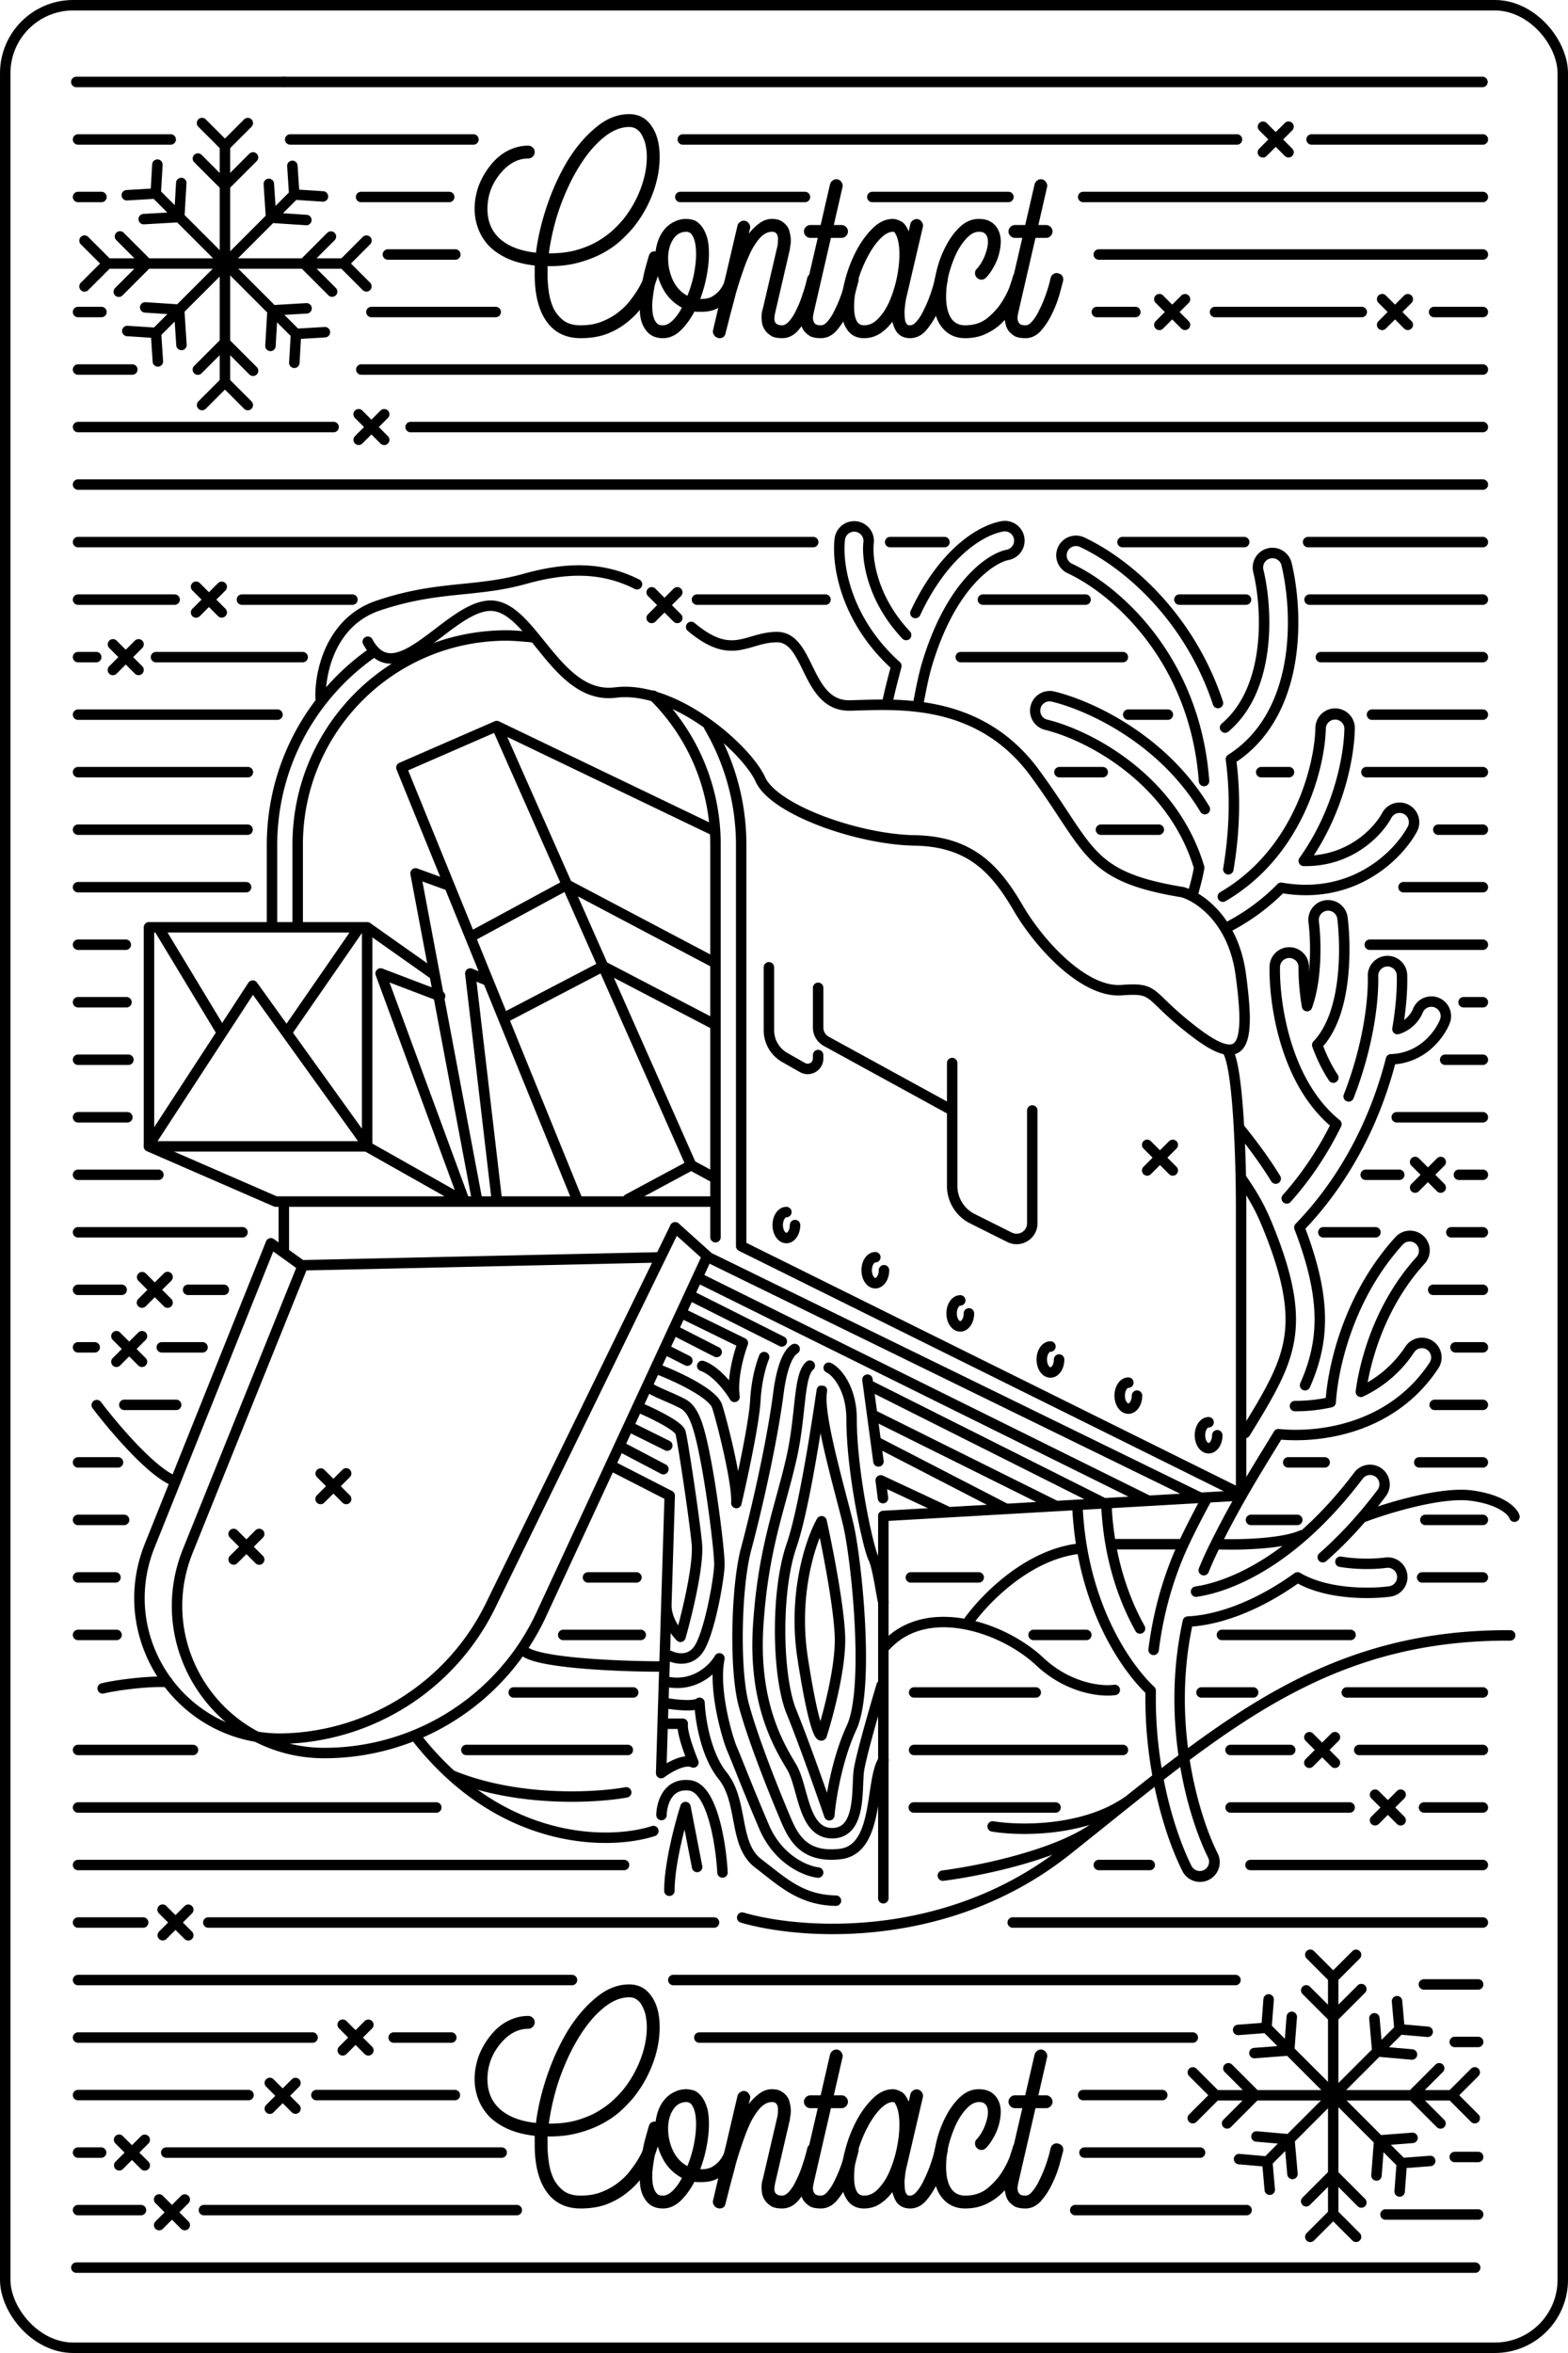 <svg
  xmlns="http://www.w3.org/2000/svg"
  width="300"
  height="450"
  fill="none"
  viewBox="0 0 300 450"
>
  <path
    fill="currentColor"
    d="M104.758 408.589v1.536c0 1.107.082 2.234.246 3.381.164 1.148.471 2.213.922 3.197a6.809 6.809 0 0 0 1.967 2.335c.82.574 1.885.861 3.196.861 1.558 0 2.931-.246 4.119-.738 1.229-.491 2.295-1.106 3.196-1.844.943-.737 1.722-1.536 2.336-2.397a20.179 20.179 0 0 0 1.598-2.397c.41-.738.697-1.353.861-1.844.205-.492.307-.759.307-.8.082-.327.267-.573.554-.737.286-.205.594-.267.922-.185.327.082.573.267.737.554.205.246.267.532.185.86l-.369 1.107c-.205.614-.553 1.373-1.045 2.274-.451.902-1.066 1.865-1.844 2.889-.738.984-1.66 1.906-2.766 2.766-1.066.861-2.336 1.578-3.812 2.152-1.434.532-3.093.799-4.979.799-2.827 0-4.999-1.066-6.515-3.197-1.517-2.131-2.275-5.143-2.275-9.036v-1.659c-2.09-.246-3.872-.717-5.348-1.414-1.475-.697-2.663-1.537-3.565-2.52-.901-1.025-1.557-2.131-1.967-3.32a10.876 10.876 0 0 1-.615-3.565c0-1.434.246-2.869.738-4.303a14.306 14.306 0 0 1 2.213-3.934c.983-1.27 2.11-2.233 3.38-2.889 1.271-.656 2.582-.984 3.935-.984.328 0 .615.123.86.369.246.205.369.492.369.861 0 .328-.123.615-.369.86a1.176 1.176 0 0 1-.86.369c-2.008 0-3.811.984-5.41 2.951-1.598 1.967-2.397 4.2-2.397 6.7 0 2.377.8 4.282 2.397 5.717 1.599 1.434 3.894 2.315 6.885 2.643.369-2.951 1.086-5.983 2.152-9.098 1.065-3.114 2.376-5.962 3.934-8.544 1.598-2.582 3.401-4.692 5.409-6.331 2.008-1.681 4.118-2.521 6.331-2.521 1.804 0 3.217.738 4.242 2.213 1.065 1.476 1.598 3.463 1.598 5.963 0 2.336-.451 4.692-1.352 7.069a23.476 23.476 0 0 1-3.75 6.516 29.378 29.378 0 0 1-2.52 2.581c-.984.861-2.131 1.64-3.443 2.336-1.311.697-2.807 1.271-4.487 1.721-1.639.451-3.463.677-5.471.677h-.43Zm4.918-17.089a44.9 44.9 0 0 0-3.012 7.192c-.779 2.541-1.332 5.02-1.66 7.438h.184c1.803 0 3.422-.185 4.856-.553 1.476-.41 2.787-.922 3.935-1.537 1.147-.656 2.151-1.352 3.012-2.09a22.686 22.686 0 0 0 2.212-2.275 21.218 21.218 0 0 0 3.32-5.778c.819-2.131 1.229-4.2 1.229-6.208 0-.697-.061-1.373-.184-2.029a6.11 6.11 0 0 0-.615-1.844c-.246-.573-.594-1.024-1.045-1.352-.41-.328-.922-.492-1.537-.492-1.803 0-3.626.84-5.47 2.52-1.845 1.64-3.586 3.975-5.225 7.008Z"
  />
  <path
    fill="currentColor"
    d="M140.309 409.695c.328.082.594.266.799.553.205.287.266.594.184.922-.123.533-.348 1.168-.676 1.906-.287.697-.717 1.373-1.291 2.028-.573.615-1.291 1.148-2.151 1.599-.82.409-1.824.614-3.012.614h-.676c-.205 0-.41-.02-.615-.061-.779 1.475-1.68 2.705-2.705 3.688-1.024.943-2.131 1.414-3.319 1.414-1.475 0-2.582-.533-3.32-1.598-.696-.943-1.065-2.152-1.106-3.627a22.523 22.523 0 0 1 .307-4.426c.205-1.475.472-2.787.799-3.934.328-1.188.533-1.906.615-2.151.205-.656.635-.943 1.291-.861.205-1.516.656-2.766 1.352-3.75.533-.778 1.189-1.373 1.967-1.782a5.06 5.06 0 0 1 2.582-.676c.328 0 .738.061 1.23.184.491.123.963.43 1.413.922.451.451.84 1.127 1.168 2.029.328.86.492 2.028.492 3.503 0 1.312-.143 2.725-.43 4.242a27.238 27.238 0 0 1-1.23 4.426h.185c.983 0 1.762-.205 2.336-.615.614-.41 1.086-.861 1.413-1.352.369-.533.615-1.025.738-1.476.123-.451.184-.696.184-.737.082-.328.267-.595.554-.8.287-.204.594-.266.922-.184Zm-13.462 10.204c.574 0 1.168-.287 1.782-.861.656-.614 1.271-1.454 1.845-2.52a8.847 8.847 0 0 1-3.074-2.704 11.356 11.356 0 0 1-1.66-3.812 45.052 45.052 0 0 0-.553 2.705 31.489 31.489 0 0 0-.369 2.643c-.041.82-.02 1.578.062 2.275.123.696.328 1.25.615 1.659.122.164.266.308.43.431.205.123.512.184.922.184Zm4.672-5.655a23.269 23.269 0 0 0 1.229-4.057c.287-1.434.43-2.766.43-3.996 0-.287-.02-.676-.061-1.168a6.623 6.623 0 0 0-.246-1.352 3.425 3.425 0 0 0-.553-1.168 1.169 1.169 0 0 0-.984-.492c-1.065 0-1.905.472-2.52 1.414-.656.984-.984 2.213-.984 3.688 0 1.435.308 2.828.922 4.18.656 1.353 1.578 2.336 2.767 2.951Z"
  />
  <path
    fill="currentColor"
    d="M155.913 409.941c.779.205 1.107.697.984 1.475a600.74 600.74 0 0 0-.676 2.52 21.821 21.821 0 0 1-1.414 3.689 14.018 14.018 0 0 1-2.151 3.319c-.861.943-1.865 1.414-3.012 1.414-.902 0-1.599-.144-2.09-.43-.492-.328-.861-.656-1.107-.984a4.144 4.144 0 0 1-.615-1.291 6.919 6.919 0 0 1-.123-1.229c0-.41.021-.758.062-1.045.082-.328.143-.553.184-.676l2.767-11.864c.081-.328.122-.738.122-1.229.041-.533-.061-.963-.307-1.291a1.823 1.823 0 0 0-.246-.185c-.082-.082-.287-.123-.614-.123-.738 0-1.455.349-2.152 1.045-.656.697-1.27 1.599-1.844 2.705-.533 1.106-1.045 2.377-1.537 3.811a72.72 72.72 0 0 0-1.352 4.242 296.645 296.645 0 0 1-1.107 4.179 317.093 317.093 0 0 1-.86 3.381c-.123.656-.512.984-1.168.984a.682.682 0 0 1-.307-.062 1.13 1.13 0 0 1-.738-.553 1.072 1.072 0 0 1-.184-.922l4.671-19.978c.082-.327.267-.573.553-.737.287-.205.595-.267.923-.185.327.082.573.267.737.554.205.286.267.594.185.922l-.246.983c.655-.819 1.352-1.496 2.09-2.028.737-.533 1.516-.799 2.336-.799.778 0 1.393.143 1.844.43.45.287.778.574.983.86.328.41.533.881.615 1.414.123.492.184.963.184 1.414 0 .451-.041.84-.123 1.168a9.419 9.419 0 0 0-.061.553l-2.766 11.925v.062c-.082.246-.144.594-.185 1.045-.041.451.041.799.246 1.045.246.287.656.43 1.23.43.45 0 .922-.287 1.413-.861.492-.573.943-1.311 1.353-2.212.45-.902.84-1.885 1.168-2.951.368-1.065.655-2.069.86-3.012.082-.328.267-.574.553-.738.287-.205.595-.266.922-.184Z"
  />
  <path
    fill="currentColor"
    d="M163.281 409.941c.779.205 1.107.697.984 1.475-.123.451-.349 1.291-.676 2.52a21.907 21.907 0 0 1-1.414 3.689 13.99 13.99 0 0 1-2.152 3.319c-.86.943-1.844 1.414-2.95 1.414-.943 0-1.66-.144-2.152-.43-.491-.328-.86-.656-1.106-.984a3.25 3.25 0 0 1-.553-1.291 4.71 4.71 0 0 1-.185-1.229c0-.41.041-.758.123-1.045.041-.328.082-.553.123-.676l3.135-13.524h-1.414c-.328 0-.614-.123-.86-.369a1.176 1.176 0 0 1-.369-.86c0-.328.123-.615.369-.861s.532-.369.86-.369h1.967l1.783-7.745c.082-.328.266-.594.553-.799.287-.205.594-.266.922-.184.328.082.574.266.738.553.205.287.266.594.184.922l-1.659 7.253h1.475c.328 0 .615.123.86.369.246.246.369.533.369.861 0 .328-.123.615-.369.86a1.176 1.176 0 0 1-.86.369h-2.029l-3.258 14.138v.062c-.082.246-.143.594-.184 1.045 0 .451.102.799.307 1.045.164.287.574.43 1.23.43.451 0 .901-.287 1.352-.861.492-.573.943-1.311 1.352-2.212.451-.902.861-1.885 1.23-2.951.369-1.065.656-2.069.86-3.012.082-.328.246-.574.492-.738.287-.205.594-.266.922-.184Z"
  />
  <path
    fill="currentColor"
    d="M180.378 409.941c.328.082.574.266.738.553.205.287.267.594.185.922-.082.451-.308 1.291-.677 2.52a25.275 25.275 0 0 1-1.352 3.689 14.018 14.018 0 0 1-2.151 3.319c-.861.943-1.865 1.414-3.012 1.414-1.107 0-1.967-.41-2.582-1.23-.328-.491-.594-1.126-.799-1.905-.697.942-1.496 1.701-2.398 2.274-.901.574-1.905.861-3.012.861-1.557 0-2.704-.656-3.442-1.967-.615-.984-.922-2.336-.922-4.057 0-1.598.266-3.381.799-5.348a25.768 25.768 0 0 1 2.152-5.471c.901-1.68 1.946-3.094 3.135-4.241 1.188-1.148 2.458-1.721 3.811-1.721.409 0 .901.143 1.475.43.574.246 1.086.901 1.537 1.967l.307-1.414a1.13 1.13 0 0 1 .553-.738c.287-.204.594-.266.922-.184.328.082.574.266.738.553.205.287.266.594.184.922l-3.012 12.909c-.123.451-.225.942-.307 1.475a20.544 20.544 0 0 0-.184 1.66c0 .533.02 1.024.061 1.475.041.451.164.799.369 1.045l.184.185c.082.041.226.061.431.061.45 0 .901-.287 1.352-.861.492-.573.942-1.311 1.352-2.212.451-.902.861-1.885 1.23-2.951.368-1.065.655-2.069.86-3.012.082-.328.267-.574.553-.738.287-.205.595-.266.922-.184Zm-15.06 9.958c1.025 0 1.947-.451 2.767-1.352.86-.902 1.577-2.029 2.151-3.381a23.579 23.579 0 0 0 1.352-4.364c.328-1.599.492-3.074.492-4.426 0-1.517-.184-2.705-.553-3.566a2.725 2.725 0 0 0-.246-.491c-.082-.205-.225-.308-.43-.308-.779 0-1.619.472-2.521 1.414-.86.902-1.659 2.07-2.397 3.504-.738 1.393-1.352 2.93-1.844 4.61-.451 1.68-.676 3.279-.676 4.795 0 1.27.184 2.213.553 2.827.287.492.738.738 1.352.738Z"
  />
  <path
    fill="currentColor"
    d="M195.275 409.634c.328.082.574.266.738.553.205.287.266.594.184.922-.041.082-.143.43-.307 1.045-.164.574-.43 1.27-.799 2.09-.369.819-.84 1.721-1.414 2.705a13.004 13.004 0 0 1-2.151 2.643c-.82.778-1.803 1.434-2.951 1.967-1.147.532-2.459.799-3.934.799-2.049 0-3.647-.861-4.795-2.582-.86-1.352-1.29-3.155-1.29-5.409 0-1.475.204-3.074.614-4.795a20.305 20.305 0 0 1 1.783-4.795c.778-1.516 1.701-2.766 2.766-3.749 1.065-.984 2.254-1.475 3.565-1.475 1.844 0 3.115.778 3.811 2.335.287.697.41 1.455.369 2.275a10.332 10.332 0 0 1-.43 2.459 9.93 9.93 0 0 1-1.045 2.335c-.41.738-.861 1.353-1.352 1.845a1.183 1.183 0 0 1-.861.368c-.328 0-.615-.123-.861-.368a1.183 1.183 0 0 1-.368-.861c0-.369.123-.656.368-.861.369-.409.697-.881.984-1.413a7.785 7.785 0 0 0 .738-1.722 6.427 6.427 0 0 0 .368-1.659c.041-.574-.02-1.045-.184-1.414a1.358 1.358 0 0 0-.43-.553c-.205-.205-.574-.308-1.107-.308-.737 0-1.475.369-2.213 1.107-.737.737-1.413 1.7-2.028 2.889-.574 1.188-1.066 2.52-1.475 3.995a17.945 17.945 0 0 0-.554 4.365c0 1.762.308 3.135.922 4.118.615.943 1.517 1.414 2.705 1.414 1.721 0 3.156-.471 4.303-1.414 1.188-.983 2.131-2.049 2.828-3.196.737-1.189 1.249-2.254 1.536-3.197.328-.983.492-1.495.492-1.536a1.13 1.13 0 0 1 .553-.738c.287-.205.595-.266.922-.184Z"
  />
  <path
    fill="currentColor"
    d="M202.42 409.941c.779.205 1.107.697.984 1.475-.123.451-.349 1.291-.676 2.52a21.821 21.821 0 0 1-1.414 3.689 13.99 13.99 0 0 1-2.152 3.319c-.86.943-1.844 1.414-2.95 1.414-.943 0-1.66-.144-2.152-.43-.491-.328-.86-.656-1.106-.984a3.25 3.25 0 0 1-.553-1.291 4.71 4.71 0 0 1-.185-1.229c0-.41.041-.758.123-1.045.041-.328.082-.553.123-.676l3.135-13.524h-1.414c-.328 0-.614-.123-.86-.369a1.176 1.176 0 0 1-.369-.86c0-.328.123-.615.369-.861s.532-.369.86-.369h1.967l1.783-7.745c.082-.328.266-.594.553-.799.287-.205.594-.266.922-.184.328.082.574.266.738.553.205.287.266.594.184.922l-1.659 7.253h1.475c.328 0 .615.123.86.369.246.246.369.533.369.861 0 .328-.123.615-.369.86a1.176 1.176 0 0 1-.86.369h-2.029l-3.258 14.138v.062c-.081.246-.143.594-.184 1.045 0 .451.103.799.307 1.045.164.287.574.43 1.23.43.451 0 .901-.287 1.352-.861.492-.573.943-1.311 1.352-2.212.451-.902.861-1.885 1.23-2.951.369-1.065.656-2.069.86-3.012.082-.328.246-.574.492-.738.287-.205.594-.266.922-.184ZM104.758 50.904v1.536c0 1.107.082 2.234.246 3.381.164 1.148.471 2.213.922 3.197a6.813 6.813 0 0 0 1.967 2.336c.82.573 1.885.86 3.196.86 1.558 0 2.931-.246 4.119-.737 1.229-.492 2.295-1.107 3.196-1.844.943-.738 1.722-1.537 2.336-2.398.656-.86 1.189-1.66 1.598-2.397.41-.738.697-1.352.861-1.844.205-.492.307-.758.307-.8a1.13 1.13 0 0 1 .554-.737c.286-.205.594-.266.922-.184.327.081.573.266.737.553.205.246.267.533.185.86l-.369 1.107c-.205.615-.553 1.373-1.045 2.274-.451.902-1.066 1.865-1.844 2.89-.738.983-1.66 1.905-2.766 2.765-1.066.861-2.336 1.578-3.812 2.152-1.434.533-3.093.799-4.979.799-2.827 0-4.999-1.066-6.515-3.196-1.517-2.131-2.275-5.143-2.275-9.036v-1.66c-2.09-.246-3.872-.717-5.348-1.414-1.475-.697-2.663-1.537-3.565-2.52-.901-1.025-1.557-2.131-1.967-3.32a10.877 10.877 0 0 1-.615-3.565c0-1.434.246-2.869.738-4.303a14.308 14.308 0 0 1 2.213-3.934c.983-1.27 2.11-2.233 3.38-2.889 1.271-.656 2.582-.983 3.935-.983.328 0 .615.122.86.368.246.205.369.492.369.861 0 .328-.123.615-.369.86a1.177 1.177 0 0 1-.86.37c-2.008 0-3.811.983-5.41 2.95-1.598 1.967-2.397 4.2-2.397 6.7 0 2.377.8 4.282 2.397 5.717 1.599 1.434 3.894 2.315 6.885 2.643.369-2.95 1.086-5.983 2.152-9.098 1.065-3.114 2.376-5.962 3.934-8.544 1.598-2.582 3.401-4.692 5.409-6.331 2.008-1.68 4.118-2.52 6.331-2.52 1.804 0 3.217.737 4.242 2.212 1.065 1.476 1.598 3.463 1.598 5.963 0 2.336-.451 4.692-1.352 7.069a23.476 23.476 0 0 1-3.75 6.516 29.38 29.38 0 0 1-2.52 2.582c-.984.86-2.131 1.639-3.443 2.335-1.311.697-2.807 1.27-4.487 1.722-1.639.45-3.463.676-5.471.676h-.43Zm4.918-17.089a44.907 44.907 0 0 0-3.012 7.192c-.779 2.54-1.332 5.02-1.66 7.438h.184c1.803 0 3.422-.184 4.856-.553 1.476-.41 2.787-.922 3.935-1.537 1.147-.656 2.151-1.352 3.012-2.09a22.673 22.673 0 0 0 2.212-2.274 21.221 21.221 0 0 0 3.32-5.779c.819-2.13 1.229-4.2 1.229-6.208 0-.697-.061-1.373-.184-2.029a6.101 6.101 0 0 0-.615-1.844c-.246-.573-.594-1.024-1.045-1.352-.41-.328-.922-.492-1.537-.492-1.803 0-3.626.84-5.47 2.52-1.845 1.64-3.586 3.976-5.225 7.008Z"
  />
  <path
    fill="currentColor"
    d="M140.309 52.01c.328.082.594.267.799.553.205.287.266.595.184.922-.123.533-.348 1.168-.676 1.906-.287.697-.717 1.373-1.291 2.029-.573.614-1.291 1.147-2.151 1.598-.82.41-1.824.614-3.012.614h-.676c-.205 0-.41-.02-.615-.061-.779 1.475-1.68 2.705-2.705 3.688-1.024.943-2.131 1.414-3.319 1.414-1.475 0-2.582-.533-3.32-1.598-.696-.943-1.065-2.152-1.106-3.627a22.522 22.522 0 0 1 .307-4.426c.205-1.475.472-2.786.799-3.934.328-1.188.533-1.905.615-2.151.205-.656.635-.943 1.291-.86.205-1.517.656-2.767 1.352-3.75.533-.78 1.189-1.373 1.967-1.783a5.063 5.063 0 0 1 2.582-.676c.328 0 .738.061 1.23.184.491.123.963.43 1.413.922.451.45.84 1.127 1.168 2.029.328.86.492 2.028.492 3.503 0 1.312-.143 2.726-.43 4.242a27.21 27.21 0 0 1-1.23 4.426h.185c.983 0 1.762-.205 2.336-.615.614-.41 1.086-.86 1.413-1.352.369-.533.615-1.025.738-1.476.123-.45.184-.696.184-.737.082-.328.267-.594.554-.8.287-.204.594-.266.922-.184Zm-13.462 10.204c.574 0 1.168-.287 1.782-.86.656-.615 1.271-1.455 1.845-2.52a8.852 8.852 0 0 1-3.074-2.705 11.352 11.352 0 0 1-1.66-3.811c-.205.86-.389 1.762-.553 2.704a31.438 31.438 0 0 0-.369 2.644c-.041.82-.02 1.577.062 2.274.123.697.328 1.25.615 1.66.122.163.266.307.43.43.205.123.512.184.922.184Zm4.672-5.655a23.245 23.245 0 0 0 1.229-4.057c.287-1.434.43-2.766.43-3.996 0-.286-.02-.676-.061-1.167a6.615 6.615 0 0 0-.246-1.353 3.426 3.426 0 0 0-.553-1.168 1.17 1.17 0 0 0-.984-.491c-1.065 0-1.905.47-2.52 1.413-.656.984-.984 2.213-.984 3.688 0 1.435.308 2.828.922 4.18.656 1.353 1.578 2.336 2.767 2.951Z"
  />
  <path
    fill="currentColor"
    d="M155.913 52.256c.779.205 1.107.697.984 1.475-.123.451-.348 1.291-.676 2.52a21.808 21.808 0 0 1-1.414 3.689 14.023 14.023 0 0 1-2.151 3.32c-.861.942-1.865 1.413-3.012 1.413-.902 0-1.599-.143-2.09-.43-.492-.328-.861-.656-1.107-.984a4.143 4.143 0 0 1-.615-1.29 6.921 6.921 0 0 1-.123-1.23c0-.41.021-.758.062-1.045.082-.328.143-.553.184-.676l2.767-11.864c.081-.328.122-.738.122-1.23.041-.532-.061-.962-.307-1.29a1.843 1.843 0 0 0-.246-.185c-.082-.081-.287-.122-.614-.122-.738 0-1.455.348-2.152 1.044-.656.697-1.27 1.599-1.844 2.705a34.968 34.968 0 0 0-1.537 3.811 72.945 72.945 0 0 0-1.352 4.242 297.207 297.207 0 0 1-1.107 4.18 324.487 324.487 0 0 1-.86 3.38c-.123.656-.512.984-1.168.984a.682.682 0 0 1-.307-.061 1.13 1.13 0 0 1-.738-.554 1.072 1.072 0 0 1-.184-.922l4.671-19.977c.082-.328.267-.574.553-.738.287-.205.595-.266.923-.184.327.081.573.266.737.553.205.287.267.594.185.922l-.246.983c.655-.82 1.352-1.495 2.09-2.028.737-.533 1.516-.8 2.336-.8.778 0 1.393.144 1.844.431.45.287.778.574.983.86.328.41.533.882.615 1.414.123.492.184.963.184 1.414 0 .451-.041.84-.123 1.168a9.405 9.405 0 0 0-.061.553l-2.766 11.925v.062c-.082.246-.144.594-.185 1.045-.041.45.041.8.246 1.045.246.287.656.43 1.23.43.45 0 .922-.287 1.413-.86.492-.574.943-1.312 1.353-2.213.45-.902.84-1.885 1.168-2.95a26.58 26.58 0 0 0 .86-3.013c.082-.328.267-.574.553-.737.287-.205.595-.267.922-.185Z"
  />
  <path
    fill="currentColor"
    d="M163.281 52.256c.779.205 1.107.697.984 1.475-.123.451-.349 1.291-.676 2.52a21.893 21.893 0 0 1-1.414 3.689 13.995 13.995 0 0 1-2.152 3.32c-.86.942-1.844 1.413-2.95 1.413-.943 0-1.66-.143-2.152-.43-.491-.328-.86-.656-1.106-.984a3.25 3.25 0 0 1-.553-1.29 4.71 4.71 0 0 1-.185-1.23c0-.41.041-.758.123-1.045.041-.328.082-.553.123-.676l3.135-13.524h-1.414c-.328 0-.614-.123-.86-.368a1.18 1.18 0 0 1-.369-.861c0-.328.123-.615.369-.86.246-.246.532-.37.86-.37h1.967l1.783-7.745c.082-.327.266-.594.553-.799.287-.205.594-.266.922-.184.328.082.574.266.738.553.205.287.266.594.184.922l-1.659 7.254h1.475c.328 0 .615.123.86.368.246.246.369.533.369.861 0 .328-.123.615-.369.86a1.176 1.176 0 0 1-.86.37h-2.029l-3.258 14.138v.061c-.082.246-.143.594-.184 1.045 0 .45.102.8.307 1.045.164.287.574.43 1.23.43.451 0 .901-.287 1.352-.86.492-.574.943-1.312 1.352-2.213.451-.902.861-1.885 1.23-2.95.369-1.066.656-2.07.86-3.013.082-.328.246-.574.492-.737.287-.205.594-.267.922-.185Z"
  />
  <path
    fill="currentColor"
    d="M180.378 52.256c.328.082.574.267.738.553.205.287.267.595.185.922-.082.451-.308 1.291-.677 2.52a25.258 25.258 0 0 1-1.352 3.689 14.023 14.023 0 0 1-2.151 3.32c-.861.942-1.865 1.413-3.012 1.413-1.107 0-1.967-.41-2.582-1.23-.328-.491-.594-1.126-.799-1.905-.697.943-1.496 1.7-2.398 2.274-.901.574-1.905.861-3.012.861-1.557 0-2.704-.656-3.442-1.967-.615-.984-.922-2.336-.922-4.057 0-1.598.266-3.38.799-5.348a25.768 25.768 0 0 1 2.152-5.47c.901-1.68 1.946-3.095 3.135-4.242 1.188-1.148 2.458-1.721 3.811-1.721.409 0 .901.143 1.475.43.574.246 1.086.901 1.537 1.967l.307-1.414c.082-.328.266-.573.553-.737.287-.205.594-.267.922-.185.328.082.574.267.738.553.205.287.266.595.184.922l-3.012 12.91c-.123.45-.225.942-.307 1.474a20.536 20.536 0 0 0-.184 1.66c0 .533.02 1.025.061 1.475.041.451.164.8.369 1.045l.184.185c.082.04.226.061.431.061.45 0 .901-.287 1.352-.86.492-.574.942-1.312 1.352-2.213.451-.902.861-1.885 1.23-2.95a26.58 26.58 0 0 0 .86-3.013c.082-.328.267-.574.553-.737.287-.205.595-.267.922-.185Zm-15.06 9.958c1.025 0 1.947-.45 2.767-1.352.86-.902 1.577-2.029 2.151-3.381a23.584 23.584 0 0 0 1.352-4.364c.328-1.598.492-3.074.492-4.426 0-1.516-.184-2.705-.553-3.565a2.695 2.695 0 0 0-.246-.492c-.082-.205-.225-.307-.43-.307-.779 0-1.619.47-2.521 1.413-.86.902-1.659 2.07-2.397 3.504-.738 1.393-1.352 2.93-1.844 4.61-.451 1.68-.676 3.279-.676 4.795 0 1.27.184 2.213.553 2.828.287.491.738.737 1.352.737Z"
  />
  <path
    fill="currentColor"
    d="M195.275 51.949c.328.082.574.266.738.553.205.287.266.594.184.922-.041.082-.143.43-.307 1.045-.164.574-.43 1.27-.799 2.09-.369.82-.84 1.721-1.414 2.705a12.981 12.981 0 0 1-2.151 2.643c-.82.779-1.803 1.434-2.951 1.967-1.147.533-2.459.799-3.934.799-2.049 0-3.647-.86-4.795-2.582-.86-1.352-1.29-3.155-1.29-5.41 0-1.474.204-3.073.614-4.794a20.288 20.288 0 0 1 1.783-4.794c.778-1.517 1.701-2.767 2.766-3.75 1.065-.984 2.254-1.475 3.565-1.475 1.844 0 3.115.778 3.811 2.335.287.697.41 1.455.369 2.275-.041.82-.184 1.64-.43 2.459a9.937 9.937 0 0 1-1.045 2.336c-.41.737-.861 1.352-1.352 1.844a1.18 1.18 0 0 1-.861.369 1.18 1.18 0 0 1-.861-.37 1.182 1.182 0 0 1-.368-.86c0-.369.123-.656.368-.86.369-.41.697-.882.984-1.414a7.778 7.778 0 0 0 .738-1.721 6.433 6.433 0 0 0 .368-1.66c.041-.574-.02-1.045-.184-1.414a1.36 1.36 0 0 0-.43-.553c-.205-.205-.574-.307-1.107-.307-.737 0-1.475.368-2.213 1.106-.737.738-1.413 1.7-2.028 2.889-.574 1.188-1.066 2.52-1.475 3.996a17.94 17.94 0 0 0-.554 4.364c0 1.762.308 3.135.922 4.118.615.943 1.517 1.414 2.705 1.414 1.721 0 3.156-.471 4.303-1.414 1.188-.983 2.131-2.049 2.828-3.196.737-1.188 1.249-2.254 1.536-3.197.328-.983.492-1.495.492-1.536.082-.328.266-.574.553-.738.287-.205.595-.266.922-.184Z"
  />
  <path
    fill="currentColor"
    d="M202.42 52.256c.779.205 1.107.697.984 1.475-.123.451-.349 1.291-.676 2.52a21.808 21.808 0 0 1-1.414 3.689 13.995 13.995 0 0 1-2.152 3.32c-.86.942-1.844 1.413-2.95 1.413-.943 0-1.66-.143-2.152-.43-.491-.328-.86-.656-1.106-.984a3.25 3.25 0 0 1-.553-1.29 4.71 4.71 0 0 1-.185-1.23c0-.41.041-.758.123-1.045.041-.328.082-.553.123-.676l3.135-13.524h-1.414c-.328 0-.614-.123-.86-.368a1.18 1.18 0 0 1-.369-.861c0-.328.123-.615.369-.86.246-.246.532-.37.86-.37h1.967l1.783-7.745c.082-.327.266-.594.553-.799.287-.205.594-.266.922-.184.328.082.574.266.738.553.205.287.266.594.184.922l-1.659 7.254h1.475c.328 0 .615.123.86.368.246.246.369.533.369.861 0 .328-.123.615-.369.86a1.176 1.176 0 0 1-.86.37h-2.029l-3.258 14.138v.061c-.081.246-.143.594-.184 1.045 0 .45.103.8.307 1.045.164.287.574.43 1.23.43.451 0 .901-.287 1.352-.86.492-.574.943-1.312 1.352-2.213.451-.902.861-1.885 1.23-2.95.369-1.066.656-2.07.86-3.013.082-.328.246-.574.492-.737.287-.205.594-.267.922-.185Z"
  />
  <path
    fill="currentColor"
    fill-rule="evenodd"
    d="M79.34 331.851a1 1 0 0 1 1.405.162c15.943 20.095 36.037 19.786 43.94 17.219a1 1 0 1 1 .618 1.902c-8.587 2.789-29.594 2.958-46.125-17.878a1 1 0 0 1 .162-1.405Z"
    clip-rule="evenodd"
  />
  <path
    fill="currentColor"
    fill-rule="evenodd"
    d="M85.698 339.236a1 1 0 0 1 1.302-.551c12.277 4.977 26.895 4.152 32.64 3.114a1 1 0 0 1 .356 1.968c-5.954 1.076-20.992 1.942-33.747-3.229a1 1 0 0 1-.551-1.302ZM211.512 349.214c-2.21 1.773-4.465 3.583-6.78 5.423-23.207 18.443-51.639 16.393-63.01 13.052a1 1 0 0 1 .564-1.919c10.972 3.223 38.664 5.212 61.202-12.699 2.329-1.851 4.602-3.676 6.833-5.468 25.085-20.141 44.851-36.013 78.621-35.837a1 1 0 0 1-.011 2c-33.034-.172-52.259 15.257-77.419 35.448Z"
    clip-rule="evenodd"
  />
  <path
    fill="currentColor"
    fill-rule="evenodd"
    d="M209.734 349.36a.999.999 0 0 1-.274 1.387c-3.965 2.657-9.639 4.69-15.044 6.154-5.427 1.47-10.682 2.394-13.879 2.795a1 1 0 1 1-.25-1.984c3.113-.391 8.276-1.298 13.606-2.741 5.35-1.45 10.767-3.415 14.454-5.885a.999.999 0 0 1 1.387.274Z"
    clip-rule="evenodd"
  />
  <path
    fill="currentColor"
    fill-rule="evenodd"
    d="M216.376 344.083a1 1 0 0 1-.268 1.389c-4.394 2.975-9.716 4.378-14.53 4.941-4.818.564-9.211.298-11.817-.13a1 1 0 1 1 .325-1.974c2.425.399 6.63.66 11.26.118 4.634-.543 9.608-1.88 13.641-4.611a1 1 0 0 1 1.389.267ZM207.314 296.073a1 1 0 0 1-.873 1.113c-4.804.58-9.253 3.005-12.894 5.867-2.995 2.354-5.392 4.963-6.93 6.971 5.012 1.291 9.766 3.977 12.986 6.995 5.33 4.997 11.344 5.507 13.54 5.184a.999.999 0 1 1 .291 1.978c-2.739.403-9.381-.249-15.199-5.703-3.271-3.066-8.327-5.806-13.509-6.835-5.419-1.077-10.78-.258-14.467 3.736a1 1 0 0 1-1.469-1.357c4.169-4.516 10.058-5.431 15.68-4.461 1.594-2.221 4.329-5.32 7.841-8.081 3.803-2.989 8.592-5.64 13.891-6.28a1 1 0 0 1 1.112.873ZM271.02 288.097c-3.784.881-7.405 2.063-9.572 2.877a1 1 0 1 1-.704-1.872c2.238-.841 5.943-2.049 9.822-2.953 3.846-.896 7.998-1.525 11.065-1.119 2.983.394 5.094 1.179 6.532 2.045 1.407.847 2.247 1.82 2.528 2.637a1 1 0 1 1-1.89.652c-.071-.204-.479-.859-1.669-1.575-1.159-.698-2.995-1.41-5.763-1.777-2.684-.355-6.532.196-10.349 1.085Zm-21.059 5.137a1 1 0 0 1-.518 1.316c-2.113.918-5.31 1.383-8.337 1.613a74.87 74.87 0 0 1-7.959.161 1 1 0 0 1 .077-1.999c1.8.069 4.754.069 7.731-.156 3.012-.229 5.912-.68 7.69-1.453a1 1 0 0 1 1.316.518Zm-37.862 2.09a1 1 0 0 1 1-1h12.686a1 1 0 1 1 0 2h-12.686a1 1 0 0 1-1-1ZM99.816 315.515a1 1 0 0 1 1.371-.345c.721.431 2.178.846 4.228 1.199 2.004.346 4.437.611 7.001.812 5.125.4 10.703.534 14.271.534a1 1 0 1 1 0 2c-3.605 0-9.237-.135-14.427-.54-2.594-.203-5.095-.475-7.184-.835-2.043-.352-3.84-.81-4.916-1.454a1 1 0 0 1-.344-1.371ZM17.914 267.924a1 1 0 0 1 1.4.194c1.592 2.104 4.25 5.354 7.039 8.249 1.394 1.447 2.808 2.792 4.127 3.858 1.337 1.08 2.504 1.812 3.41 2.114a1 1 0 0 1-.632 1.897c-1.254-.418-2.647-1.334-4.035-2.456-1.406-1.136-2.883-2.544-4.31-4.026-2.856-2.964-5.566-6.277-7.194-8.429a1 1 0 0 1 .195-1.401Zm7.479 55.055c-2.357.265-4.484.628-5.482.883a1 1 0 1 1-.497-1.937c1.13-.29 3.365-.664 5.755-.934 2.387-.269 5.027-.444 6.954-.307a1 1 0 0 1-.142 1.995c-1.739-.124-4.23.034-6.588.3Z"
    clip-rule="evenodd"
  />
  <path
    fill="currentColor"
    fill-rule="evenodd"
    d="M191.624 99.67a3.776 3.776 0 0 1 1.334 7.433c-2.18.391-9.996 4.56-14.683 20.383-.568 1.919-1.062 4.459-1.526 6.844l-.076.388a1 1 0 0 1-1.963-.382l.083-.425c.457-2.349.968-4.978 1.565-6.993 4.806-16.226 13.041-21.208 16.246-21.784a1.776 1.776 0 0 0-.627-3.495c-4.112.738-10.866 5.162-15.947 16.057a1.001 1.001 0 0 1-1.813-.845c5.249-11.255 12.441-16.289 17.407-17.18Zm-31.935 3.257a3.776 3.776 0 0 1 7.495.919c-.327 2.666.488 10.107 6.924 16.922a1 1 0 0 1-1.454 1.373c-6.865-7.269-7.851-15.311-7.455-18.538a1.777 1.777 0 0 0-3.525-.432c-.558 4.551.986 14.915 10.496 23.453a1 1 0 0 1 .297 1.004c-.475 1.766-1.366 5.157-1.742 7.09a1 1 0 0 1-1.963-.382c.352-1.809 1.121-4.782 1.616-6.64-9.63-8.927-11.311-19.699-10.689-24.769Zm42.749 1.68a3.775 3.775 0 0 1 5.018-1.825c8.522 3.977 20.828 14.267 26.523 31.356a1 1 0 0 1-1.898.633c-5.501-16.508-17.386-26.404-25.471-30.176a1.774 1.774 0 1 0-1.501 3.217c8.539 3.985 22.2 15.792 25.621 36.224.284 1.693.497 3.448.632 5.264a1 1 0 0 1-1.995.148 55.417 55.417 0 0 0-.61-5.082c-3.295-19.68-16.451-30.988-24.494-34.741a3.775 3.775 0 0 1-1.825-5.018Zm40.123.254a3.775 3.775 0 0 1 4.558 2.781c1.155 4.77 1.938 12.323.545 19.766-1.259 6.72-4.394 13.782-11.083 18.286.781 6.26.687 13.159-.579 20.7a1 1 0 1 1-1.972-.331c1.276-7.605 1.326-14.511.487-20.729a1.001 1.001 0 0 1 .455-.978c6.427-4.08 9.494-10.737 10.726-17.316 1.331-7.108.581-14.37-.523-18.927a1.775 1.775 0 1 0-3.451.835c1.012 4.18 1.703 10.924.483 17.438-.974 5.207-3.129 10.109-7.185 13.535a1 1 0 0 1-1.29-1.528c3.588-3.031 5.587-7.445 6.51-12.375 1.156-6.179.498-12.632-.462-16.599a3.776 3.776 0 0 1 2.781-4.558Zm-45.382 30.166a3.775 3.775 0 0 1 4.559-2.778c7.301 1.772 21.451 8.335 29.642 21.98a1 1 0 1 1-1.715 1.029c-7.837-13.055-21.449-19.379-28.399-21.066a1.776 1.776 0 1 0-.837 3.451c7.833 1.901 24.644 10.205 29.964 27.999a.995.995 0 0 1 .027.46c-.282 1.599-.542 2.574-.893 3.885-.111.416-.231.867-.364 1.383a1 1 0 0 1-1.937-.5c.142-.55.267-1.018.38-1.443.326-1.217.554-2.071.802-3.438-5.112-16.692-21.022-24.599-28.451-26.402a3.776 3.776 0 0 1-2.778-4.56Zm54.489 4.21a3.776 3.776 0 1 1 7.549.164c-.122 5.605-2.057 15.288-7.835 24.173 7.216-.632 11.632-5.427 13.083-8.138a3.776 3.776 0 0 1 6.657 3.565c-2.785 5.201-11.574 14.083-25.654 11.854a41.16 41.16 0 0 1-10.332 7.45.999.999 0 1 1-.906-1.783 39.185 39.185 0 0 0 10.183-7.441 1 1 0 0 1 .885-.282c13.282 2.338 21.517-5.99 24.061-10.742a1.776 1.776 0 0 0-3.131-1.676c-1.828 3.415-7.503 9.415-16.8 9.26a1 1 0 0 1-.797-1.581c6.382-8.934 8.465-19.081 8.587-24.703a1.777 1.777 0 0 0-3.55-.077c-.127 5.838-2.663 17.367-10.807 26.28a35.707 35.707 0 0 1-8.395 6.791 1 1 0 0 1-1.008-1.728 33.734 33.734 0 0 0 7.927-6.412c7.742-8.473 10.164-19.495 10.283-24.974Zm1.958 32.92a3.775 3.775 0 0 1 4.213 3.28c.384 3.081.581 7.94-.068 12.72-.537 3.962-1.751 8.621-4.6 11.917.75 1.95 1.664 3.801 2.762 5.465a1 1 0 1 1-1.669 1.102c-1.305-1.978-2.353-4.171-3.182-6.444a.998.998 0 0 1 .215-1.032c2.706-2.841 3.943-7.23 4.493-11.277.621-4.576.431-9.259.065-12.204a1.776 1.776 0 0 0-3.524.439c.337 2.705.512 7.073-.06 11.287-.269 1.983-.686 3.796-1.256 5.353a1 1 0 0 1-1.925-.175c-.509-2.984-.679-5.68-.642-7.632a1.777 1.777 0 0 0-3.551-.066c-.067 3.607.49 9.375 2.368 15.133 1.685 5.162 4.496 10.505 9.057 14.191a1 1 0 0 1 .269 1.219c-2.405 4.888-5.555 9.826-9.641 14.409a1 1 0 1 1-1.492-1.331c3.756-4.213 6.7-8.744 8.988-13.259-4.604-3.986-7.406-9.471-9.082-14.609-1.956-5.993-2.537-11.986-2.466-15.791a3.775 3.775 0 0 1 7.549.141c-.004.255-.005.524-.002.807.349-3.58.185-7.146-.099-9.43a3.776 3.776 0 0 1 3.28-4.213Zm11.74 10.643a3.777 3.777 0 0 1 3.875 3.674c.06 2.242-.099 5.182-.586 8.585.895-.67 1.462-1.539 1.693-2.123a3.775 3.775 0 1 1 7.021 2.779c-1.01 2.551-4.363 7.287-10.448 7.829-2.599 9.829-7.738 21.492-17.156 31.438 3.031 8.087 4.169 14.441 3.604 20.268-.351 3.62-1.348 6.886-2.762 10.081a1 1 0 0 1-1.829-.809c1.348-3.046 2.274-6.103 2.6-9.465.538-5.544-.566-11.738-3.705-19.953a1 1 0 0 1 .214-1.052c9.627-9.972 14.766-21.829 17.28-31.709a.998.998 0 0 1 .938-.753c5.462-.166 8.516-4.367 9.404-6.611a1.775 1.775 0 0 0-3.302-1.307c-.508 1.284-1.999 3.352-4.561 4.095a1.001 1.001 0 0 1-1.264-1.129c.704-4.11.926-7.608.86-10.111a1.776 1.776 0 0 0-3.55.095c.13 4.87-.94 13.758-4.72 23.407a1 1 0 1 1-1.862-.729c3.686-9.411 4.705-18.033 4.582-22.625a3.777 3.777 0 0 1 3.674-3.875Zm-28.939 32.065a1 1 0 0 1 1.406.149c2.702 3.343 5.121 6.648 7.102 9.874a1 1 0 0 1-1.704 1.047c-1.923-3.131-4.286-6.364-6.953-9.663a1 1 0 0 1 .149-1.407Zm.534 9.728a1 1 0 0 1 1.393.244c2.365 3.373 3.751 5.989 4.986 8.982 3.841 9.312 5.017 15.6 4.504 20.895-.514 5.293-2.732 9.823-6.205 15.654-.79 1.327-1.646 2.722-2.552 4.2l-.001.001a1 1 0 1 1-1.705-1.046c.908-1.48 1.757-2.864 2.54-4.178 3.451-5.794 5.464-10 5.932-14.824.468-4.828-.576-10.763-4.362-19.94-1.177-2.854-2.492-5.341-4.775-8.595a1 1 0 0 1 .245-1.393Zm29.982 12.041a3.776 3.776 0 1 1 5.585 5.082c-6.673 7.334-9.715 16.402-10.857 22.645a21.663 21.663 0 0 0 7.219-6.835 3.775 3.775 0 1 1 6.304 4.157c-8.198 12.431-22.209 14.29-30.066 13.649-.447.735-.906 1.483-1.376 2.248-3.19 5.202-6.877 11.215-10.791 19.228a59.73 59.73 0 0 0-1.718 3.861 1 1 0 0 1-1.855-.749 62.09 62.09 0 0 1 1.776-3.99c3.958-8.103 7.687-14.184 10.879-19.389l.004-.006.004-.006c.583-.95 1.147-1.87 1.692-2.768a1 1 0 0 1 .957-.477c7.377.758 20.995-.829 28.824-12.702a1.775 1.775 0 1 0-2.964-1.955c-2.66 4.033-6.133 6.723-9.759 8.457a1 1 0 0 1-1.423-1.035c.861-6.427 3.9-17.139 11.67-25.679a1.776 1.776 0 0 0-2.626-2.39c-9.465 10.403-12.421 23.689-12.826 30.246a1 1 0 0 1-.778.914 31.49 31.49 0 0 1-7.105.763 1.001 1.001 0 0 1 .016-2 29.537 29.537 0 0 0 5.927-.561c.594-7.074 3.776-20.255 13.287-30.708Zm-7.798 44.928a3.776 3.776 0 0 1 6.027 4.549c-3.802 5.039-7.659 9.14-11.432 12.452a1 1 0 1 1-1.32-1.503c3.666-3.218 7.431-7.218 11.156-12.154a1.776 1.776 0 0 0-2.835-2.139c-12.446 16.492-24.902 21.621-31.769 22.619a1 1 0 0 1-.288-1.979c6.275-.912 18.285-5.712 30.461-21.845Zm-27.898 4.334a1 1 0 0 1 .401 1.357 181.321 181.321 0 0 0-3.675 7.119 65.979 65.979 0 0 0-4.591 12.47 69.754 69.754 0 0 0-1.672 8.81 1 1 0 1 1-1.985-.248 71.67 71.67 0 0 1 1.721-9.062 67.855 67.855 0 0 1 4.73-12.847 184.586 184.586 0 0 1 3.715-7.198 1 1 0 0 1 1.356-.401Zm-19.6 1.088a1 1 0 0 1 1.046.951c.472 9.917 3.298 17.649 6.298 23.021a1 1 0 0 1-1.747.975c-3.136-5.617-6.06-13.648-6.549-23.9a1 1 0 0 1 .952-1.047Zm-5.545.264a1 1 0 0 1 1.046.952c.86 18.041 8.874 29.89 13.694 34.404a.996.996 0 0 1 .316.749c-.291 14.615 3.647 27.175 6.823 33.527a1.776 1.776 0 0 0 3.176-1.588c-3.911-7.822-9.146-26.034-4.857-45.391a1 1 0 0 1 .935-.783c4.773-.199 12.162-2.294 20.431-8.261a1 1 0 0 1 1.092-.051c2.72 1.599 6.054 2.331 9.027 2.634 3.158.321 6.114.177 7.916-.064a1.776 1.776 0 1 0-.469-3.519c-1.544.206-4.222.341-7.087.05a28.21 28.21 0 0 1-1.835-.246 1 1 0 1 1 .332-1.972c.558.094 1.128.169 1.705.228 2.701.275 5.222.144 6.62-.043a3.776 3.776 0 1 1 .999 7.485c-1.948.26-5.061.408-8.383.07-2.917-.296-6.319-.999-9.267-2.578-7.916 5.586-15.13 7.828-20.222 8.219-3.878 18.543 1.149 35.922 4.852 43.327a3.776 3.776 0 1 1-6.754 3.377c-3.279-6.558-7.252-19.249-7.041-34.02-5.199-5.058-13.134-17.264-14-35.459a1 1 0 0 1 .951-1.047ZM165.833 262.86a1 1 0 0 1 1.125.857l2.108 15.657a1 1 0 0 1-1.982.266l-2.108-15.656a1 1 0 0 1 .857-1.124ZM169.005 289.155a1 1 0 0 1 1 1v72.882a1 1 0 1 1-2 0v-72.882a1 1 0 0 1 1-1Z"
    clip-rule="evenodd"
  />
  <path
    fill="currentColor"
    fill-rule="evenodd"
    d="M152.901 257.48a1 1 0 0 1-.355 1.369c-.242.143-.724.606-1.245 1.85-.512 1.223-1.019 3.102-1.385 5.913-1.254 9.653-4.283 22.752-6.19 29.855-.92 3.425-1.492 9.084-1.598 14.778-.106 5.703.258 11.275 1.138 14.544 1.816 6.746 5.893 16.774 7.499 20.597l.172.413c.766 1.831 1.508 3.609 2.813 4.922 1.323 1.331 3.319 2.26 6.847 1.863 1.552-.175 2.609-.95 3.402-2.145.822-1.238 1.35-2.916 1.744-4.812.255-1.223.44-2.455.624-3.674.104-.69.207-1.376.322-2.054.302-1.782.689-3.55 1.452-4.759a1 1 0 1 1 1.691 1.066c-.519.824-.862 2.205-1.171 4.027-.102.603-.201 1.254-.302 1.928-.191 1.261-.394 2.605-.658 3.873-.409 1.965-.998 3.948-2.036 5.511-1.067 1.607-2.615 2.775-4.844 3.026-4.035.455-6.67-.609-8.489-2.44-1.596-1.606-2.485-3.743-3.218-5.507l-.193-.464c-1.601-3.811-5.73-13.957-7.586-20.852-.957-3.552-1.314-9.359-1.207-15.1.108-5.75.684-11.601 1.666-15.26 1.896-7.062 4.901-20.066 6.139-29.593.379-2.917.919-4.986 1.523-6.429.596-1.422 1.298-2.343 2.076-2.8a1 1 0 0 1 1.369.354Zm2.801 3.053a1.001 1.001 0 0 1-.121 1.409c-.3.253-.614.809-.888 1.863-.266 1.021-.453 2.332-.636 3.904-.064.557-.128 1.142-.194 1.753-.305 2.798-.666 6.124-1.442 9.561-.597 2.65-1.28 5.153-1.976 7.701-1.822 6.677-3.726 13.657-4.392 24.376-.889 14.312 3.776 22.135 6.106 26.044l.146.245c.652 1.094 1.103 2.487 1.5 3.857.114.396.224.79.333 1.181.281 1.011.558 2.001.891 2.944.46 1.302.985 2.371 1.661 3.107.641.698 1.428 1.112 2.537 1.112 1.115 0 1.827-.406 2.342-1.033.554-.674.928-1.667 1.17-2.885.239-1.207.329-2.533.387-3.802l.033-.791c.038-.955.075-1.873.172-2.576.196-1.412.982-4.478 1.856-7.658a421.66 421.66 0 0 1 2.53-8.794 1 1 0 0 1 1.916.575 424.799 424.799 0 0 0-2.518 8.749c-.886 3.224-1.628 6.149-1.803 7.404-.082.595-.114 1.374-.151 2.307-.012.278-.023.57-.037.874-.058 1.283-.153 2.737-.423 4.1-.268 1.352-.728 2.721-1.586 3.767-.898 1.092-2.178 1.763-3.888 1.763-1.716 0-3.024-.686-4.01-1.759-.951-1.036-1.585-2.41-2.074-3.794-.357-1.011-.662-2.103-.95-3.136-.105-.377-.207-.745-.31-1.099-.397-1.374-.79-2.54-1.296-3.391l-.135-.226c-2.41-4.042-7.322-12.284-6.395-27.209.679-10.939 2.659-18.194 4.495-24.923.684-2.509 1.349-4.944 1.918-7.47.748-3.315 1.095-6.505 1.4-9.3.068-.622.133-1.225.201-1.805.183-1.573.382-3.007.687-4.177.296-1.137.736-2.216 1.535-2.889a1 1 0 0 1 1.409.121Zm1.942.618a1 1 0 0 1 1.325-.493c1.056.483 2.288 1.694 3.248 3.455.977 1.794 1.715 4.233 1.715 7.28 0 4.963.776 11.034 1.686 16.138.455 2.547.94 4.84 1.373 6.616.444 1.823.809 2.993 1.004 3.383.257.513.474 1.241.662 1.996.193.775.373 1.656.536 2.518.134.709.254 1.391.362 2.001.163.92.296 1.677.403 2.112a1 1 0 1 1-1.943.476c-.12-.492-.276-1.371-.452-2.363-.105-.597-.218-1.235-.335-1.854a45.404 45.404 0 0 0-.511-2.407c-.185-.741-.36-1.283-.511-1.585-.314-.628-.726-2.029-1.158-3.804a112.097 112.097 0 0 1-1.398-6.738c-.92-5.154-1.718-11.356-1.718-16.489 0-2.718-.657-4.828-1.472-6.323-.832-1.528-1.789-2.349-2.323-2.593a1 1 0 0 1-.493-1.326Zm.602 4.865c-.008.096-.03.296-.064.584-.121 1.033.007 2.658.334 4.701.323 2.017.824 4.352 1.394 6.762a339.292 339.292 0 0 0 1.803 7.16l.219.842c.509 1.953.977 3.745 1.324 5.195.808 3.373 1.854 11.269 2.261 19.252.204 4 .248 8.05.018 11.592-.229 3.507-.733 6.636-1.696 8.714-2.747 5.928-3.929 13.431-4.171 16.425a1.001 1.001 0 0 1-1.943.244c-1.483-4.324-4.994-14.296-7.204-19.674-1.464-3.561-2.228-9.483-2.263-15.542-.035-6.075.662-12.479 2.243-17.03 1.495-4.305 3.058-12.668 4.185-19.45a536.038 536.038 0 0 0 1.344-8.558c.102-.681.174-1.164.211-1.381l.001-.008c.007-.043.022-.135.041-.205.004-.014.014-.052.032-.098.01-.026.039-.089.058-.126.039-.065.185-.242.305-.34.298-.142.979-.094 1.278.111.117.139.238.375.263.457.029.11.031.203.032.217v.002c.002.072-.004.142-.005.153v.001Zm-1.587 10.102c-1.12 6.742-2.707 15.283-4.268 19.779-1.476 4.248-2.168 10.396-2.133 16.362.034 5.983.798 11.593 2.113 14.794 1.697 4.129 4.138 10.897 5.864 15.81.639-3.711 1.828-8.654 3.79-12.886.797-1.721 1.288-4.532 1.514-8.003.224-3.438.182-7.405-.02-11.36-.403-7.926-1.441-15.684-2.208-18.888-.342-1.429-.804-3.199-1.314-5.155l-.22-.844a337.065 337.065 0 0 1-1.813-7.203 127.331 127.331 0 0 1-.974-4.429c-.105.652-.216 1.329-.331 2.023Zm.677 13.83a1 1 0 0 1 .829.772c1.108 4.987 3.393 16.53 3.544 22.423.077 3.011-.515 6.826-1.264 10.322-.751 3.512-1.677 6.777-2.304 8.721-.068.209-.202.39-.383.515a1.107 1.107 0 0 1-.854.175 1.228 1.228 0 0 1-.565-.287c-.219-.191-.378-.45-.499-.679-.255-.488-.536-1.25-.847-2.35-.629-2.218-1.439-6.017-2.404-12.256-1.964-12.689 1.621-23.129 3.729-26.859.204-.36.609-.558 1.018-.497Zm-.5 4.126c-1.821 4.647-3.798 13.061-2.271 22.924.961 6.21 1.756 9.915 2.352 12.017l.044.155a96.383 96.383 0 0 0 1.529-6.124c.74-3.457 1.29-7.084 1.219-9.852-.121-4.74-1.705-13.458-2.873-19.12Zm-18.841 22.141a.998.998 0 0 1 .629 1.136c-.582 2.856-.205 6.592.452 9.913.656 3.312 1.556 6.045 1.908 6.839.309.695.783 1.876 1.435 3.5l.645 1.607c.999 2.48 2.324 5.736 4.026 9.729 2.568 6.025 7.544 7.959 9.555 8.186a1 1 0 0 1-.225 1.988c-2.625-.297-8.282-2.613-11.17-9.39a514.447 514.447 0 0 1-4.041-9.766l-.661-1.646c-.645-1.608-1.099-2.738-1.391-3.396-.434-.977-1.371-3.866-2.043-7.262-.459-2.32-.812-4.954-.775-7.431-1.876 1.63-4.735 3.051-8.421 2.486a1 1 0 0 1 .302-1.977c4.576.701 7.619-2.423 8.555-4.073a.998.998 0 0 1 1.22-.443Zm-11.958 9.255a1 1 0 0 1 1.167-.798c.897.169 2.305.371 3.594.43.647.029 1.232.021 1.695-.036.231-.029.41-.067.54-.108a.69.69 0 0 0 .165-.069l-.002.001a1 1 0 0 1 1.643.728c.053 1.406.328 3.8.987 6.328.663 2.542 1.689 5.124 3.187 6.986 2.058 2.556 2.672 5.805 3.214 8.668l.129.681c.608 3.155 1.256 5.7 3.308 7.274.561.43 1.098.852 1.621 1.261 4.019 3.15 7.109 5.572 12.677 5.681a1 1 0 1 1-.039 2c-6.271-.123-9.884-2.966-13.887-6.115-.521-.41-1.049-.825-1.59-1.24-2.736-2.099-3.465-5.424-4.054-8.483l-.112-.585c-.567-2.974-1.095-5.739-2.824-7.888-1.754-2.178-2.871-5.072-3.565-7.735a35.064 35.064 0 0 1-.96-5.427 7.5 7.5 0 0 1-.194.027c-.619.076-1.328.081-2.03.049a29.856 29.856 0 0 1-3.873-.462 1 1 0 0 1-.797-1.168Zm2.873 15.435c.906-.434 1.983-.602 3.227-.435 1.497.2 2.623 1.268 3.454 2.545.841 1.292 1.492 2.966 1.996 4.723 1.012 3.524 1.501 7.625 1.646 10.328a1 1 0 0 1-1.997.106c-.14-2.609-.614-6.549-1.571-9.882-.48-1.671-1.064-3.13-1.751-4.185-.696-1.07-1.389-1.566-2.043-1.653-.907-.122-1.584.011-2.097.257-.519.248-.934.643-1.265 1.138-.679 1.019-.939 2.379-.948 3.326a1.001 1.001 0 0 1-2-.02c.012-1.194.323-2.974 1.284-4.415.49-.735 1.162-1.401 2.065-1.833Zm2.3 3.689a1 1 0 0 1 .923.808l2.23 11.477a1 1 0 0 1-1.963.381l-1.433-7.374c-.933 3.62-1.898 8.3-1.898 11.709a1 1 0 0 1-2 0c0-5.257 2.1-13.085 3.13-16.307a1 1 0 0 1 1.011-.694Z"
    clip-rule="evenodd"
  />
  <path
    fill="currentColor"
    fill-rule="evenodd"
    d="M130.035 250.941a1 1 0 0 1 1.338-.459l11.195 5.473a1 1 0 0 1 .495 1.255c-.353.927-.865 2.561-1.223 4.391-.36 1.842-.549 3.799-.314 5.408a1 1 0 0 1-1.852.649c-.422-.72-1.234-1.891-2.265-2.994-1.044-1.117-2.229-2.074-3.383-2.492a1 1 0 1 1 .682-1.88c1.592.577 3.036 1.802 4.162 3.006.214.229.419.46.615.69.077-.947.22-1.888.393-2.771a31.966 31.966 0 0 1 1.01-3.857l-10.393-5.081a1 1 0 0 1-.46-1.338Zm16.526 7.665a1 1 0 0 1 .566 1.296c-.678 1.728-1.422 4.569-1.611 8.003-.245 4.445-2.553 15.079-3.657 19.778a1.001 1.001 0 0 1-1.972-.296c.055-.814-.066-2.15-.321-3.814-.251-1.641-.621-3.527-1.032-5.402-.824-3.76-1.799-7.42-2.283-8.92-.106-.328-.49-.837-1.274-1.482-.749-.617-1.736-1.257-2.832-1.878-2.19-1.241-4.705-2.345-6.348-2.98a1 1 0 0 1 .72-1.865c1.708.659 4.317 1.803 6.614 3.105 1.147.65 2.244 1.355 3.117 2.074.838.69 1.615 1.507 1.907 2.412.511 1.585 1.502 5.314 2.332 9.105.267 1.216.518 2.443.732 3.615 1.039-4.892 2.141-10.674 2.3-13.562.2-3.645.99-6.696 1.746-8.623a1 1 0 0 1 1.296-.566Zm-23.104 6.229a1 1 0 0 1 1.393-.244c.544.382 1.408.778 2.548 1.275l.377.163c1.016.441 2.173.943 3.315 1.539 1.44.752 2.358 2.175 3.072 4.093.715 1.921 1.289 4.521 1.923 7.857.639 3.367 1.276 7.639 1.754 11.372.473 3.707.801 6.966.801 8.268 0 1.341-.465 4.581-1.164 7.853-.353 1.653-.773 3.346-1.236 4.848-.458 1.485-.978 2.847-1.549 3.8-.986 1.642-2.394 2.336-3.746 2.488-1.054.118-2.051-.093-2.79-.379l-.336 10.888h2.808a1 1 0 0 1 .99 1.136c-.028.209-.004.612.113 1.214.112.576.29 1.246.504 1.944a43.815 43.815 0 0 0 1.349 3.732.999.999 0 0 1-1.37 1.279c-.179-.089-.468-.14-.906-.084-.432.056-.933.207-1.466.429-1.065.444-2.113 1.114-2.741 1.591a1.001 1.001 0 0 1-1.604-.828l1.62-52.425-10.193-5.221a1 1 0 1 1 .912-1.78l10.756 5.509c.343.176.555.535.543.921l-.643 20.815c-.034 1.119.334 2.255.857 3.254.131.251.27.489.41.711a118.983 118.983 0 0 0 1.629-6.981c.684-3.429 1.13-6.695.944-8.591-.251-2.553-.923-7.457-1.588-11.93-.332-2.233-.661-4.35-.934-6.002-.271-1.639-.475-2.747-.567-3.096a.943.943 0 0 0-.103-.129 4.046 4.046 0 0 0-.514-.455c-.466-.359-1.105-.762-1.833-1.175a48.022 48.022 0 0 0-4.267-2.107 1 1 0 1 1 .794-1.835 49.79 49.79 0 0 1 4.46 2.202c.763.433 1.493.889 2.066 1.331.286.22.555.453.773.692.205.226.435.532.541.903.126.449.354 1.713.623 3.343.275 1.666.606 3.794.939 6.034.665 4.471 1.344 9.421 1.6 12.028.219 2.231-.293 5.773-.972 9.179a121.389 121.389 0 0 1-2.191 9.041 1 1 0 0 1-1.668.433c-.333-.332-.75-.823-1.166-1.428l-.104 3.36c.124.011.249.045.367.105a4.017 4.017 0 0 0 2.135.384c.786-.088 1.615-.465 2.254-1.529.443-.74.907-1.914 1.353-3.361.441-1.429.846-3.061 1.191-4.676.696-3.262 1.12-6.323 1.12-7.435 0-1.151-.308-4.277-.785-8.014-.475-3.71-1.106-7.939-1.735-11.253-.636-3.347-1.184-5.79-1.833-7.532-.649-1.745-1.334-2.606-2.123-3.018-1.073-.561-2.163-1.033-3.185-1.477l-.379-.165c-1.091-.475-2.157-.95-2.899-1.471a1 1 0 0 1-.244-1.393Zm4.3 65.821-.203 6.557c.475-.271.991-.533 1.517-.753.63-.263 1.311-.48 1.98-.566l.071-.009a42.588 42.588 0 0 1-.8-2.349 21.663 21.663 0 0 1-.555-2.148 10.309 10.309 0 0 1-.117-.732h-1.893Zm-7.422-57.827a1.001 1.001 0 0 1 1.341-.452l6.418 3.185a1 1 0 1 1-.889 1.791l-6.418-3.184a1 1 0 0 1-.452-1.34Zm-2.029 3.611a1 1 0 0 1 1.351-.42l7.762 4.08a1.001 1.001 0 0 1-.931 1.771l-7.762-4.08a1 1 0 0 1-.42-1.351Z"
    clip-rule="evenodd"
  />
  <path
    fill="currentColor"
    fill-rule="evenodd"
    d="M126.707 257.797a.999.999 0 0 1 1.343-.443l3.906 1.969a1 1 0 0 1-.901 1.786l-3.906-1.969a1 1 0 0 1-.442-1.343ZM128.048 253.931a1 1 0 0 1 1.346-.435l8.176 4.181a.999.999 0 1 1-.91 1.78l-8.177-4.181a1 1 0 0 1-.435-1.345Zm38.984 21.486a1 1 0 0 1 1.347-.43l24.3 12.546a1 1 0 0 1-.917 1.777l-24.3-12.546a1 1 0 0 1-.43-1.347ZM131.619 247.528a1 1 0 0 1 1.342-.445l17.073 8.57a1 1 0 0 1-.898 1.787l-17.072-8.57a1 1 0 0 1-.445-1.342Zm34.145 17.14a.999.999 0 0 1 1.342-.445l44.113 22.144a.999.999 0 1 1-.897 1.787l-44.113-22.144a1 1 0 0 1-.445-1.342Zm.628 5.63a1 1 0 0 1 1.34-.45l34.696 17.241a1.001 1.001 0 0 1-.89 1.791l-34.696-17.241a1 1 0 0 1-.45-1.341Zm1.525 12.01a.999.999 0 0 1 1.012-.098l12.487 5.838a1 1 0 0 1-.847 1.812l-10.843-5.069.204 1.605a1 1 0 0 1-1.984.252l-.432-3.406a1 1 0 0 1 .403-.934Z"
    clip-rule="evenodd"
  />
  <path
    fill="currentColor"
    fill-rule="evenodd"
    d="M238.496 285.94a1 1 0 0 1-.941 1.056l-68.479 3.923a1 1 0 1 1-.114-1.996l68.479-3.924a1 1 0 0 1 1.055.941Z"
    clip-rule="evenodd"
  />
  <path
    fill="currentColor"
    fill-rule="evenodd"
    d="M134.416 239.906a1 1 0 0 1 1.337-.46l94.16 46.01a.999.999 0 1 1-.878 1.797l-94.16-46.01a1 1 0 0 1-.459-1.337ZM133.328 244.246a1 1 0 0 1 1.34-.452l85.262 42.199a1 1 0 0 1-.887 1.793l-85.262-42.2a1 1 0 0 1-.453-1.34ZM121.422 112.628c-6.93-3.521-13.839-2.876-20.745-.958-4.287 1.191-8.094 1.579-11.92 1.969-.52.053-1.042.106-1.565.161-4.37.461-8.924 1.07-14.565 2.98-4.278 1.448-6.88 4.485-8.407 7.756-1.536 3.292-1.956 6.771-1.873 8.933a1 1 0 0 1-1.998.077c-.094-2.434.37-6.236 2.059-9.856 1.699-3.64 4.664-7.142 9.578-8.805 5.847-1.979 10.572-2.607 14.996-3.074.53-.056 1.057-.109 1.579-.163 3.833-.391 7.467-.762 11.581-1.905 7.116-1.977 14.611-2.747 22.186 1.102a1 1 0 1 1-.906 1.783Zm-34.366 4.866c2.167-1.445 4.505-2.661 6.813-2.661 2.385 0 4.405 1.352 6.188 3.075 1.39 1.343 2.753 3.033 4.111 4.716.382.473.763.946 1.145 1.411 3.603 4.387 7.248 8.05 12.293 7.42 6.023-.753 12.554 2.109 17.817 5.76 2.652 1.84 5.029 3.911 6.919 5.902 1.876 1.978 3.32 3.927 4.048 5.53.546 1.201 1.858 2.52 3.855 3.838 1.971 1.301 4.495 2.53 7.3 3.595 5.616 2.133 12.217 3.561 17.468 3.647 5.575.091 9.673 1.56 12.933 3.999 3.234 2.42 5.569 5.742 7.71 9.398 2.073 3.543 5.189 7.521 8.633 10.534 3.485 3.05 7.107 4.939 10.225 4.705 1.77-.133 3.057-.156 4.109.042 1.113.209 1.914.654 2.741 1.33.494.404 1.04.93 1.68 1.548.345.333.719.693 1.126 1.075 1.2 1.124 2.808 2.548 5.163 4.336 2.367 1.797 4.068 2.71 5.245 2.978.57.129.944.09 1.193-.005.236-.091.459-.27.665-.624.451-.776.704-2.199.688-4.404-.016-2.158-.285-4.891-.726-8.15-1.35-9.993-7.585-14.072-10.364-14.887-9.242-1.516-13.851-3.6-17.484-7.303-1.786-1.821-3.307-4.004-5.026-6.593-.303-.456-.613-.925-.932-1.409-1.503-2.279-3.215-4.876-5.423-7.881-9.721-13.226-23.849-12.807-32.687-12.544-.642.019-1.255.037-1.837.049-2.427.051-4.218-.877-5.596-2.264-1.336-1.346-2.281-3.122-3.097-4.764l-.372-.755c-.688-1.4-1.301-2.651-2.041-3.622-.835-1.096-1.711-1.674-2.877-1.674-1.311 0-2.462.264-3.625.591-.233.066-.47.135-.711.206-.929.272-1.917.561-2.935.708a9.158 9.158 0 0 1-4.375-.397c-1.609-.543-3.368-1.568-5.406-3.275a1 1 0 1 1 1.284-1.533c1.913 1.602 3.457 2.473 4.761 2.913a7.173 7.173 0 0 0 3.451.312c.863-.124 1.675-.361 2.584-.627.259-.076.526-.154.805-.232 1.222-.344 2.581-.666 4.167-.666 2.014 0 3.415 1.079 4.468 2.463.869 1.14 1.584 2.599 2.264 3.988.117.239.233.477.349.71.82 1.65 1.642 3.154 2.725 4.245 1.042 1.048 2.322 1.711 4.136 1.674.579-.012 1.197-.032 1.851-.052 8.795-.273 23.958-.744 34.325 13.362 2.241 3.049 3.985 5.694 5.489 7.974.316.481.623.945.921 1.394 1.721 2.592 3.15 4.629 4.788 6.299 3.208 3.27 7.336 5.251 16.437 6.739a.993.993 0 0 1 .111.024c3.494.989 10.386 5.689 11.854 16.559.444 3.281.727 6.115.744 8.404.016 2.241-.216 4.144-.958 5.422-.391.673-.941 1.204-1.679 1.487-.724.278-1.524.276-2.352.088-1.618-.368-3.606-1.509-6.011-3.335-2.418-1.836-4.079-3.306-5.321-4.469-.481-.451-.884-.84-1.238-1.182-.585-.565-1.033-.998-1.468-1.353-.631-.517-1.133-.779-1.843-.913-.771-.144-1.826-.145-3.591-.013-3.952.297-8.107-2.057-11.691-5.193-3.627-3.173-6.874-7.326-9.043-11.03-2.101-3.59-4.273-6.631-7.181-8.807-2.882-2.156-6.56-3.515-11.767-3.6-5.53-.091-12.362-1.58-18.147-3.777-2.896-1.1-5.563-2.39-7.691-3.796-2.101-1.388-3.794-2.963-4.573-4.679-.597-1.313-1.871-3.076-3.679-4.981-1.795-1.892-4.068-3.874-6.608-5.636-5.121-3.552-11.139-6.08-16.429-5.419-6.267.784-10.575-3.86-14.086-8.134-.413-.503-.815-1.001-1.21-1.49-1.343-1.664-2.599-3.22-3.89-4.469-1.67-1.613-3.207-2.513-4.799-2.513-1.668 0-3.573.904-5.703 2.325-1.046.698-2.106 1.491-3.18 2.308l-.504.384c-.903.688-1.817 1.384-2.715 2.022-2.093 1.487-4.311 2.821-6.445 3.022-1.109.105-2.205-.093-3.226-.72-1.007-.617-1.872-1.608-2.613-2.97a1 1 0 0 1 1.757-.956c.629 1.156 1.278 1.839 1.901 2.222.61.373 1.262.502 1.992.433 1.545-.146 3.37-1.165 5.475-2.661.87-.618 1.751-1.29 2.655-1.978l.512-.39c1.076-.818 2.179-1.644 3.281-2.38ZM94.64 137.941a1 1 0 0 1 .832.015l41.657 20.01a1.001 1.001 0 0 1-.866 1.803l-39.21-18.835 12.201 27.541 27.908 14.726a1 1 0 1 1-.933 1.769l-25.667-13.543 5.597 12.635 20.999 10.95a.999.999 0 1 1-.925 1.773l-18.774-9.79 15.559 35.123 4.154 2.249a1 1 0 0 1-.953 1.758l-3.979-2.154-11.624 6.246a1 1 0 1 1-.947-1.762l11.284-6.062-16.049-36.226-17.323 9.043 13.735 33.749a1 1 0 1 1-1.852.754l-16.838-41.369-1.452-.598 4.859 41.474a1.001 1.001 0 0 1-1.987.233L88.99 186.29a1 1 0 0 1 1.374-1.041l1.205.497-6.34-15.577a.98.98 0 0 1-.103-.031l-4.31-1.568 3.981 21.133a1 1 0 0 1 .253 1.339l7.18 38.109a1 1 0 1 1-1.966.37l-7.233-38.389-8.507-3.241 15.133 41.1a1 1 0 0 1-1.877.691l-15.892-43.163a1 1 0 0 1 1.294-1.28l9.415 3.587-.336-1.785a.926.926 0 0 1-.079-.05l-12.28-8.669a1 1 0 1 1 1.153-1.634l10.675 7.535-3.205-17.007a.999.999 0 0 1 1.325-1.125l4.366 1.587-8.343-20.497a1 1 0 0 1 .527-1.294l18.24-7.946Zm2.183 55.409 17.269-9.015-6.088-13.743-16.757 9.057 5.576 13.701Zm-6.334-15.564 16.703-9.028-12.664-28.587-16.435 7.16 12.396 30.455Z"
    clip-rule="evenodd"
  />
  <path
    fill="currentColor"
    fill-rule="evenodd"
    d="M55.957 161.502c0-22.626 18.342-40.968 40.968-40.968 1.433 0 3.781.209 5.115.344a1 1 0 1 1-.201 1.99c-1.345-.137-3.597-.334-4.914-.334-21.521 0-38.968 17.446-38.968 38.968v15.699a1 1 0 0 1-2 0v-15.699Zm68.33-29.151a1.001 1.001 0 0 1 1.415-.009c7.525 7.427 12.191 17.749 12.191 29.16v75.115a1 1 0 1 1-2 0v-5.821H52.751a.996.996 0 0 1-.399-.083l-24.26-10.556a1 1 0 0 1 .399-1.917H70.16c.172 0 .341.045.491.129l18.476 10.427h46.766v-67.294c0-10.854-4.436-20.67-11.596-27.737a1 1 0 0 1-.01-1.414Zm-39.229 96.445-15.161-8.556H33.295l19.664 8.556h32.099Z"
    clip-rule="evenodd"
  />
  <path
    fill="currentColor"
    fill-rule="evenodd"
    d="M72.38 124.056a1 1 0 0 1-.259 1.391c-11.525 7.91-19.08 21.177-19.08 36.207v15.547a1 1 0 0 1-2 0v-15.547c0-15.717 7.903-29.588 19.948-37.856a1 1 0 0 1 1.39.258Zm62.795 14.08a1 1 0 0 1 1.368.358 45.675 45.675 0 0 1 6.266 23.16v76.038l93.651 46.423v-53.139c0-4.401-.128-11.044-.513-16.998-.192-2.979-.448-5.769-.781-8.013-.166-1.123-.35-2.093-.55-2.875-.205-.801-.409-1.331-.587-1.621a1 1 0 1 1 1.705-1.045c.338.552.602 1.317.82 2.17.223.873.419 1.917.591 3.077.344 2.323.604 5.174.798 8.178.388 6.01.517 12.698.517 17.127v54.75a1 1 0 0 1-1.444.896l-95.651-47.414a1.001 1.001 0 0 1-.556-.896v-76.658a43.675 43.675 0 0 0-5.991-22.149 1.001 1.001 0 0 1 .357-1.369ZM54.304 229.534a1 1 0 0 1 1 1v8.754a1 1 0 0 1-2 0v-8.754a1 1 0 0 1 1-1Z"
    clip-rule="evenodd"
  />
  <path
    fill="currentColor"
    fill-rule="evenodd"
    d="M27.504 177.343a1 1 0 0 1 1-1h41.738a1 1 0 0 1 1 1v41.61a1 1 0 0 1-1.812.584l-21.035-29.276-19.054 29.213a1 1 0 0 1-1.837-.546v-41.585Zm2 1v37.221l11.788-18.074-11.572-19.147h-.216Zm2.553 0 10.448 17.287 5.012-7.684a1 1 0 0 1 1.65-.038l5.652 7.867 12.056-17.432H32.057Zm37.185.094-13.184 19.062 13.184 18.349v-37.411ZM135.714 239.402a1 1 0 0 1 .486 1.328l-31.736 68.447a46.748 46.748 0 0 1-42.411 27.084c-20.658 0-34.762-20.891-27.04-40.051l22.01-54.608a.998.998 0 0 1 .906-.626l68.115-1.508a1 1 0 1 1 .044 1.999l-67.456 1.494-21.764 53.997c-7.192 17.845 5.944 37.303 25.185 37.303a44.75 44.75 0 0 0 40.597-25.925l31.736-68.447a1 1 0 0 1 1.328-.487Z"
    clip-rule="evenodd"
  />
  <path
    fill="currentColor"
    fill-rule="evenodd"
    d="M129.605 233.838a.998.998 0 0 1 .46 1.337l-35.3 72.301A46.403 46.403 0 0 1 54.44 333.5c-20.098.595-34.21-19.618-26.727-38.28L50.9 237.407a1.001 1.001 0 0 1 1.511-.44l6.052 4.35a1 1 0 1 1-1.167 1.624l-5.015-3.605-22.71 56.628c-6.948 17.325 6.153 36.089 24.81 35.536a44.4 44.4 0 0 0 38.586-24.901l35.301-72.301a1 1 0 0 1 1.337-.46Z"
    clip-rule="evenodd"
  />
  <path
    fill="currentColor"
    fill-rule="evenodd"
    d="M128.451 234.064a1 1 0 0 1 1.412-.075l5.993 5.385a1 1 0 1 1-1.337 1.488l-5.993-5.386a.999.999 0 0 1-.075-1.412ZM150.116 233.085c-.176.264-.317.686-.317 1.202 0 .516.141.938.317 1.201.181.271.32.283.339.283.019 0 .159-.012.339-.283.176-.263.318-.685.318-1.201a1 1 0 1 1 2 0c0 .856-.23 1.676-.654 2.311-.419.628-1.107 1.173-2.003 1.173-.896 0-1.584-.545-2.003-1.173-.424-.635-.653-1.455-.653-2.311 0-.856.229-1.676.653-2.312.419-.628 1.107-1.173 2.003-1.173a1 1 0 0 1 0 2c-.019 0-.158.012-.339.283ZM167.135 241.723c-.176.263-.318.685-.318 1.201s.142.938.318 1.202c.18.271.32.283.339.283.019 0 .158-.012.339-.283.176-.264.317-.686.317-1.202a1 1 0 0 1 2 0c0 .856-.229 1.676-.653 2.312-.419.628-1.108 1.173-2.003 1.173-.896 0-1.585-.545-2.003-1.173-.424-.636-.654-1.456-.654-2.312 0-.856.23-1.676.654-2.311.418-.628 1.107-1.173 2.003-1.173a1 1 0 0 1 0 2c-.019 0-.159.012-.339.283ZM183.389 249.978c-.176.263-.318.685-.318 1.201 0 .517.142.939.318 1.202.18.271.32.283.339.283.019 0 .159-.012.339-.283.176-.263.317-.685.317-1.202a1 1 0 0 1 2 0c0 .856-.229 1.676-.653 2.312-.419.628-1.107 1.173-2.003 1.173-.896 0-1.584-.545-2.003-1.173-.424-.636-.654-1.456-.654-2.312 0-.855.23-1.676.654-2.311.419-.628 1.107-1.173 2.003-1.173a1 1 0 0 1 0 2c-.019 0-.159.012-.339.283ZM200.637 258.798c-.175.264-.317.686-.317 1.202 0 .516.142.938.317 1.202.181.27.321.282.34.282.019 0 .158-.012.339-.282.176-.264.317-.686.317-1.202a1 1 0 0 1 2 0c0 .856-.229 1.676-.653 2.311-.419.629-1.108 1.173-2.003 1.173-.896 0-1.585-.544-2.004-1.173-.423-.635-.653-1.455-.653-2.311 0-.856.23-1.676.653-2.311.419-.629 1.108-1.173 2.004-1.173a1 1 0 1 1 0 2c-.019 0-.159.011-.34.282ZM215.545 265.705c-.176.264-.317.686-.317 1.202 0 .516.141.938.317 1.202.18.271.32.282.339.282.019 0 .159-.011.339-.282.176-.264.317-.686.317-1.202a1 1 0 0 1 2 0c0 .856-.229 1.676-.653 2.311-.419.629-1.107 1.173-2.003 1.173-.896 0-1.584-.544-2.003-1.173-.424-.635-.653-1.455-.653-2.311 0-.856.229-1.676.653-2.311.419-.629 1.107-1.173 2.003-1.173a1 1 0 0 1 0 2c-.019 0-.159.011-.339.282ZM230.902 273.283c-.176.264-.317.686-.317 1.202 0 .516.141.938.317 1.202.181.271.32.282.339.282.02 0 .159-.011.34-.282.176-.264.317-.686.317-1.202a1 1 0 0 1 2 0c0 .856-.23 1.676-.653 2.312-.419.628-1.108 1.172-2.004 1.172-.895 0-1.584-.544-2.003-1.172-.423-.636-.653-1.456-.653-2.312 0-.856.23-1.676.653-2.311.419-.628 1.108-1.173 2.003-1.173a1 1 0 1 1 0 2c-.019 0-.158.012-.339.282ZM182.177 202.301a1 1 0 0 1 1 1v23.51a6.002 6.002 0 0 0 3.316 5.367l7.115 3.557a2 2 0 0 0 2.894-1.789v-21.575a1 1 0 0 1 2 0v21.575c0 2.974-3.129 4.908-5.788 3.578l-7.115-3.557a8.002 8.002 0 0 1-4.422-7.156v-23.51a1 1 0 0 1 1-1Z"
    clip-rule="evenodd"
  />
  <path
    fill="currentColor"
    fill-rule="evenodd"
    d="M147.114 183.989a1 1 0 0 1 1 1v12.038c0 1.8.969 3.462 2.535 4.35l3.389 1.92a1 1 0 0 0 1.493-.87v-.65a1 1 0 1 1 2 0v.65c0 2.299-2.48 3.744-4.48 2.61l-3.388-1.92a7 7 0 0 1-3.549-6.09v-12.038a1 1 0 0 1 1-1Zm9.417 3.925a1 1 0 0 1 1 1v7.606a2 2 0 0 0 1.039 1.754l23.696 12.979a1 1 0 0 1-.96 1.755l-23.697-12.98a4 4 0 0 1-2.078-3.508v-7.606a1 1 0 0 1 1-1ZM43.13 111.518a1 1 0 0 1 0 1.414l-4.895 4.896a1 1 0 1 1-1.414-1.414l4.896-4.896a1 1 0 0 1 1.414 0Z"
    clip-rule="evenodd"
  />
  <path
    fill="currentColor"
    fill-rule="evenodd"
    d="M43.13 117.828a1 1 0 0 1-1.413 0l-4.896-4.896a1 1 0 1 1 1.414-1.414l4.896 4.896a1 1 0 0 1 0 1.414ZM74.217 78.518a1 1 0 0 1 0 1.414l-4.896 4.896a1 1 0 0 1-1.414-1.414l4.896-4.896a1 1 0 0 1 1.414 0Z"
    clip-rule="evenodd"
  />
  <path
    fill="currentColor"
    fill-rule="evenodd"
    d="M74.217 84.828a1 1 0 0 1-1.414 0l-4.896-4.896a1 1 0 0 1 1.415-1.414l4.895 4.896a1 1 0 0 1 0 1.414ZM247.238 23.518a1 1 0 0 1 0 1.414l-4.896 4.896a1 1 0 1 1-1.414-1.414l4.896-4.896a1 1 0 0 1 1.414 0Z"
    clip-rule="evenodd"
  />
  <path
    fill="currentColor"
    fill-rule="evenodd"
    d="M247.237 29.828a1 1 0 0 1-1.414 0l-4.896-4.896a1 1 0 0 1 1.414-1.414l4.896 4.896a1 1 0 0 1 0 1.414ZM227.429 56.518a1 1 0 0 1 0 1.414l-4.896 4.896a1 1 0 1 1-1.414-1.414l4.896-4.896a1 1 0 0 1 1.414 0Z"
    clip-rule="evenodd"
  />
  <path
    fill="currentColor"
    fill-rule="evenodd"
    d="M227.429 62.828a1 1 0 0 1-1.414 0l-4.896-4.896a1 1 0 1 1 1.414-1.414l4.896 4.896a1 1 0 0 1 0 1.414ZM270.057 56.518a1 1 0 0 1 0 1.414l-4.896 4.896a1 1 0 1 1-1.414-1.414l4.896-4.896a1 1 0 0 1 1.414 0Z"
    clip-rule="evenodd"
  />
  <path
    fill="currentColor"
    fill-rule="evenodd"
    d="M270.058 62.828a1 1 0 0 1-1.414 0l-4.896-4.896a1 1 0 1 1 1.414-1.414l4.896 4.896a1 1 0 0 1 0 1.414ZM32.77 243.518a1 1 0 0 1 0 1.415l-4.895 4.895a1 1 0 1 1-1.415-1.414l4.896-4.896a1 1 0 0 1 1.415 0Z"
    clip-rule="evenodd"
  />
  <path
    fill="currentColor"
    fill-rule="evenodd"
    d="M32.77 249.829a1 1 0 0 1-1.414 0l-4.895-4.896a1.001 1.001 0 0 1 1.414-1.415l4.896 4.896a1 1 0 0 1 0 1.415ZM36.73 364.519a1 1 0 0 1 0 1.414l-4.897 4.896a1 1 0 0 1-1.414-1.414l4.896-4.896a1 1 0 0 1 1.414 0Z"
    clip-rule="evenodd"
  />
  <path
    fill="currentColor"
    fill-rule="evenodd"
    d="M36.73 370.829a1 1 0 0 1-1.415 0l-4.896-4.896a1 1 0 1 1 1.414-1.414l4.896 4.896a1 1 0 0 1 0 1.414ZM66.94 281.071a1 1 0 0 1 0 1.415l-4.896 4.896a1 1 0 0 1-1.414-1.415l4.896-4.896a1 1 0 0 1 1.414 0Z"
    clip-rule="evenodd"
  />
  <path
    fill="currentColor"
    fill-rule="evenodd"
    d="M66.94 287.382a1 1 0 0 1-1.414 0l-4.896-4.896a1.001 1.001 0 0 1 1.414-1.415l4.896 4.896a1 1 0 0 1 0 1.415ZM50.3 292.653a1 1 0 0 1 0 1.414l-4.897 4.896a1 1 0 0 1-1.414-1.414l4.896-4.896a1 1 0 0 1 1.414 0Z"
    clip-rule="evenodd"
  />
  <path
    fill="currentColor"
    fill-rule="evenodd"
    d="M50.3 298.963a1 1 0 0 1-1.415 0l-4.896-4.896a1 1 0 1 1 1.415-1.414l4.895 4.896a1 1 0 0 1 0 1.414ZM225.09 218.246a.999.999 0 0 1 0 1.414l-4.896 4.896a.999.999 0 1 1-1.414-1.414l4.896-4.896a.999.999 0 0 1 1.414 0Z"
    clip-rule="evenodd"
  />
  <path
    fill="currentColor"
    fill-rule="evenodd"
    d="M225.091 224.556a.999.999 0 0 1-1.414 0l-4.896-4.896a.999.999 0 1 1 1.414-1.414l4.896 4.896a1 1 0 0 1 0 1.414ZM130.29 112.577a1 1 0 0 1 0 1.414l-4.896 4.896a1 1 0 0 1-1.415-1.414l4.896-4.896a1 1 0 0 1 1.415 0Z"
    clip-rule="evenodd"
  />
  <path
    fill="currentColor"
    fill-rule="evenodd"
    d="M130.29 118.887a1 1 0 0 1-1.414 0l-4.896-4.896a.999.999 0 1 1 1.414-1.414l4.896 4.896a.999.999 0 0 1 0 1.414ZM71.186 386.519a1 1 0 0 1 0 1.414l-4.896 4.896a1 1 0 0 1-1.415-1.414l4.896-4.896a1 1 0 0 1 1.415 0Z"
    clip-rule="evenodd"
  />
  <path
    fill="currentColor"
    fill-rule="evenodd"
    d="M71.186 392.829a1 1 0 0 1-1.415 0l-4.895-4.896a1 1 0 1 1 1.414-1.414l4.896 4.896a1 1 0 0 1 0 1.414ZM28.403 408.519a1 1 0 0 1 0 1.414l-4.896 4.896a1 1 0 0 1-1.414-1.414l4.896-4.896a1 1 0 0 1 1.414 0Z"
    clip-rule="evenodd"
  />
  <path
    fill="currentColor"
    fill-rule="evenodd"
    d="M28.403 414.829a1 1 0 0 1-1.414 0l-4.896-4.896a1 1 0 1 1 1.414-1.414l4.896 4.896a1 1 0 0 1 0 1.414ZM36.059 419.94a1 1 0 0 1 0 1.414l-4.896 4.896a1 1 0 0 1-1.415-1.414l4.896-4.896a1 1 0 0 1 1.415 0Z"
    clip-rule="evenodd"
  />
  <path
    fill="currentColor"
    fill-rule="evenodd"
    d="M36.059 426.25a1 1 0 0 1-1.414 0l-4.896-4.896a1 1 0 1 1 1.414-1.414l4.896 4.896a1 1 0 0 1 0 1.414ZM57.24 397.66a1 1 0 0 1 0 1.414l-4.895 4.896a1 1 0 1 1-1.414-1.414l4.896-4.896a1 1 0 0 1 1.414 0Z"
    clip-rule="evenodd"
  />
  <path
    fill="currentColor"
    fill-rule="evenodd"
    d="M57.24 403.97a1 1 0 0 1-1.413 0l-4.896-4.896a1 1 0 1 1 1.414-1.414l4.896 4.896a1 1 0 0 1 0 1.414ZM268.688 342.519a.999.999 0 0 1 0 1.414l-4.896 4.896a1 1 0 0 1-1.414-1.415l4.896-4.895a.999.999 0 0 1 1.414 0Z"
    clip-rule="evenodd"
  />
  <path
    fill="currentColor"
    fill-rule="evenodd"
    d="M268.689 348.829c-.391.39-1.024.39-1.415 0l-4.896-4.896a1 1 0 0 1 1.415-1.414l4.896 4.896a1 1 0 0 1 0 1.414ZM256.114 331.519a1 1 0 0 1 0 1.414l-4.896 4.896a1 1 0 0 1-1.414-1.415l4.896-4.895a.999.999 0 0 1 1.414 0Z"
    clip-rule="evenodd"
  />
  <path
    fill="currentColor"
    fill-rule="evenodd"
    d="M256.114 337.829a1 1 0 0 1-1.414 0l-4.896-4.896a1 1 0 0 1 1.414-1.414l4.896 4.896a.999.999 0 0 1 0 1.414ZM27.216 122.518a1 1 0 0 1 0 1.414l-4.896 4.896a1 1 0 1 1-1.414-1.414l4.896-4.896a1 1 0 0 1 1.414 0Z"
    clip-rule="evenodd"
  />
  <path
    fill="currentColor"
    fill-rule="evenodd"
    d="M27.216 128.828a1 1 0 0 1-1.414 0l-4.896-4.896a1 1 0 1 1 1.415-1.414l4.895 4.896a1 1 0 0 1 0 1.414ZM276.354 221.518a.999.999 0 0 1 0 1.414l-4.896 4.896a.999.999 0 1 1-1.414-1.414l4.896-4.896a1 1 0 0 1 1.414 0Z"
    clip-rule="evenodd"
  />
  <path
    fill="currentColor"
    fill-rule="evenodd"
    d="M276.355 227.828a1 1 0 0 1-1.415 0l-4.896-4.896a1 1 0 0 1 1.415-1.414l4.896 4.896a1 1 0 0 1 0 1.414ZM27.875 254.833a1 1 0 0 1 0 1.414l-4.896 4.896a1 1 0 0 1-1.415-1.415l4.896-4.895a1 1 0 0 1 1.415 0Z"
    clip-rule="evenodd"
  />
  <path
    fill="currentColor"
    fill-rule="evenodd"
    d="M27.875 261.143a1 1 0 0 1-1.415 0l-4.896-4.896a1 1 0 1 1 1.415-1.414l4.896 4.896a1 1 0 0 1 0 1.414ZM249.988 373.134a1 1 0 0 1 1.414 0l3.676 3.676 3.677-3.676a1 1 0 0 1 1.414 1.414l-4.091 4.091v4.734l3.676-3.676a.999.999 0 1 1 1.414 1.414l-5.09 5.09v29.221l5.09 5.09a1 1 0 1 1-1.414 1.415l-3.676-3.676v4.741l4.091 4.09a1 1 0 0 1-1.414 1.414l-3.677-3.676-3.676 3.676a.999.999 0 1 1-1.414-1.414l4.09-4.09v-4.76l-3.464 3.464a.999.999 0 1 1-1.414-1.414l4.878-4.879V386.22l-4.878-4.879a1 1 0 0 1 1.414-1.414l3.464 3.465v-4.753l-4.09-4.091a1 1 0 0 1 0-1.414Z"
    clip-rule="evenodd"
  />
  <path
    fill="currentColor"
    fill-rule="evenodd"
    d="M282.865 395.619a.999.999 0 0 1 0 1.414l-3.676 3.676 3.676 3.676a1 1 0 1 1-1.414 1.415l-4.09-4.091h-4.734l3.675 3.676a1 1 0 1 1-1.414 1.414l-5.09-5.09h-29.221l-5.09 5.09a.999.999 0 1 1-1.414-1.414l3.676-3.676h-4.741l-4.091 4.091a1 1 0 0 1-1.414-1.415l3.676-3.676-3.676-3.676a1 1 0 0 1 1.414-1.414l4.091 4.09h4.76l-3.465-3.464a1 1 0 0 1 1.414-1.414l4.879 4.878h29.183l4.879-4.878a1 1 0 0 1 1.414 1.414l-3.464 3.464h4.753l4.09-4.09a1 1 0 0 1 1.414 0Z"
    clip-rule="evenodd"
  />
  <path
    fill="currentColor"
    fill-rule="evenodd"
    d="M267.2 381.722a1 1 0 0 1 1.084.909l.399 4.544 4.544.399a1 1 0 1 1-.175 1.992l-4.915-.431-2.388 2.388 4.472.392a1 1 0 1 1-.175 1.992l-6.142-.539-16.163 16.163.539 6.142a1 1 0 1 1-1.993.175l-.392-4.471-2.392 2.392.432 4.915a1 1 0 0 1-1.993.175l-.398-4.545-4.545-.399a1 1 0 1 1 .175-1.992l4.915.432 2.403-2.403-4.212-.369a1.001 1.001 0 0 1 .175-1.993l5.882.516 16.142-16.141-.516-5.883a.999.999 0 1 1 1.992-.175l.369 4.212 2.399-2.398-.431-4.916a.998.998 0 0 1 .908-1.083Z"
    clip-rule="evenodd"
  />
  <path
    fill="currentColor"
    fill-rule="evenodd"
    d="M274.634 413.198a1 1 0 0 1-.921 1.074l-4.582.349-.349 4.582a1 1 0 0 1-1.994-.152l.379-4.98-2.469-2.469-.344 4.507a1 1 0 1 1-1.994-.152l.474-6.219-16.568-16.568-6.22.474a1.001 1.001 0 0 1-.152-1.995l4.508-.343-2.473-2.474-4.98.38a1 1 0 0 1-.152-1.994l4.582-.35.349-4.581a1 1 0 0 1 1.994.152l-.379 4.979 2.484 2.484.324-4.245a1 1 0 1 1 1.994.152l-.454 5.957 16.546 16.547 5.958-.454a1 1 0 0 1 .152 1.994l-4.246.324 2.481 2.48 4.979-.38a1 1 0 0 1 1.073.921ZM37.947 22.824a1 1 0 0 1 1.414 0l3.677 3.676 3.676-3.676a1 1 0 0 1 1.414 1.414l-4.09 4.09v4.735l3.675-3.676a1 1 0 0 1 1.414 1.414l-5.09 5.09v29.221l5.09 5.09a1 1 0 0 1-1.414 1.415l-3.675-3.676v4.74l4.09 4.091a1 1 0 0 1-1.414 1.414l-3.676-3.676-3.677 3.676a1 1 0 0 1-1.414-1.414l4.09-4.09v-4.76l-3.464 3.464a1 1 0 1 1-1.414-1.414l4.879-4.879V35.91l-4.879-4.878a1 1 0 0 1 1.414-1.415l3.465 3.465v-4.753l-4.09-4.09a1 1 0 0 1 0-1.415Z"
    clip-rule="evenodd"
  />
  <path
    fill="currentColor"
    fill-rule="evenodd"
    d="M70.824 45.31a1 1 0 0 1 0 1.413L67.148 50.4l3.676 3.676a1 1 0 0 1-1.414 1.414l-4.09-4.09h-4.734l3.675 3.675a1 1 0 0 1-1.414 1.414l-5.09-5.09H28.536l-5.09 5.09a1 1 0 1 1-1.414-1.414l3.675-3.675h-4.74l-4.09 4.09a1 1 0 0 1-1.415-1.415l3.676-3.675-3.676-3.676a1 1 0 0 1 1.414-1.415l4.09 4.09h4.76l-3.464-3.464a1 1 0 1 1 1.414-1.414l4.88 4.879h29.182l4.879-4.879a1 1 0 0 1 1.414 1.414L60.567 49.4h4.753l4.09-4.09a1 1 0 0 1 1.414 0Z"
    clip-rule="evenodd"
  />
  <path
    fill="currentColor"
    fill-rule="evenodd"
    d="M55.873 30.719a1 1 0 0 1 1.063.932l.303 4.617 4.617.303a1 1 0 1 1-.131 1.996l-5.04-.33-2.547 2.546 4.543.297a1 1 0 0 1-.131 1.996l-6.293-.412-16.952 16.952.413 6.293a1 1 0 1 1-1.996.13l-.298-4.542-2.55 2.55.33 5.04a1 1 0 0 1-1.995.131l-.303-4.617-4.617-.302a1 1 0 1 1 .13-1.996l5.04.33 2.562-2.562-4.277-.28a1 1 0 1 1 .13-1.995l6.028.394 16.93-16.93-.395-6.027a1 1 0 0 1 1.996-.13l.28 4.277 2.557-2.558-.33-5.04a1 1 0 0 1 .933-1.063Z"
    clip-rule="evenodd"
  />
  <path
    fill="currentColor"
    fill-rule="evenodd"
    d="M63.162 63.474a1 1 0 0 1-.94 1.057l-4.642.27-.27 4.641a1 1 0 0 1-1.997-.116l.296-5.082-2.6-2.6-.265 4.567a1 1 0 1 1-1.997-.116l.37-6.343L33.9 42.536l-6.343.37a1 1 0 0 1-.116-1.997l4.566-.266-2.604-2.604-5.081.297a1 1 0 0 1-.117-1.997l4.642-.27.27-4.642a1 1 0 1 1 1.997.117l-.296 5.081 2.614 2.615.25-4.3a1 1 0 0 1 1.997.117l-.354 6.076L52.52 58.326l6.076-.354a1 1 0 0 1 .116 1.997l-4.3.25 2.611 2.611 5.082-.296a1 1 0 0 1 1.057.94ZM53.304 15.673a1 1 0 0 1 1-1h229.331a1 1 0 0 1 0 2H54.305a1 1 0 0 1-1-1ZM54.523 26.673a1 1 0 0 1 1-1h35.059a1 1 0 1 1 0 2h-35.06a1 1 0 0 1-1-1Zm75.118 0a1 1 0 0 1 1-1h106.027a1 1 0 0 1 0 2H130.641a1 1 0 0 1-1-1Zm120.303 0a1 1 0 0 1 1-1h32.766a1 1 0 1 1 0 2h-32.766a1 1 0 0 1-1-1ZM13.935 26.673a1 1 0 0 1 1-1H32.66a1 1 0 1 1 0 2H14.935a1 1 0 0 1-1-1ZM13.935 70.673a1 1 0 0 0 1 1h10.38a1 1 0 1 0 0-2h-10.38a1 1 0 0 0-1 1ZM13.935 37.673a1 1 0 0 1 1-1h4.478a1 1 0 1 1 0 2h-4.478a1 1 0 0 1-1-1ZM13.935 59.673a1 1 0 0 0 1 1h4.478a1 1 0 1 0 0-2h-4.478a1 1 0 0 0-1 1Z"
    clip-rule="evenodd"
  />
  <path
    fill="currentColor"
    fill-rule="evenodd"
    d="M54.466 16.673H14.602a1 1 0 1 1 0-2h39.864a1 1 0 1 1 0 2ZM206.243 37.673a1 1 0 0 1 1-1h76.467a1 1 0 0 1 0 2h-76.467a1 1 0 0 1-1-1Zm-13.307 1H166.9a1 1 0 0 1 0-2h26.036a1 1 0 0 1 0 2Zm-38.925 0h-23.845a1 1 0 1 1 0-2h23.845a1 1 0 0 1 0 2Zm-68.065 0h-16.86a1 1 0 0 1 0-2h16.86a1 1 0 1 1 0 2ZM73.214 48.673a1 1 0 0 1 1-1h12.901a1 1 0 0 1 0 2h-12.9a1 1 0 0 1-1-1Zm136.015 0a1 1 0 0 1 1-1h73.481a1 1 0 0 1 0 2h-73.481a1 1 0 0 1-1-1ZM70.063 59.673a1 1 0 0 1 1-1h23.782a1 1 0 0 1 0 2H71.063a1 1 0 0 1-1-1Zm138.796 0a1 1 0 0 1 1-1h7.359a1 1 0 0 1 0 2h-7.359a1 1 0 0 1-1-1Zm22.613 0a1 1 0 0 1 1-1h28.071a1 1 0 0 1 0 2h-28.071a1 1 0 0 1-1-1Zm41.911 0a1 1 0 0 1 1-1h9.327a1 1 0 0 1 0 2h-9.327a1 1 0 0 1-1-1ZM68.129 70.673a1 1 0 0 1 1-1H283.71a1 1 0 1 1 0 2H69.129a1 1 0 0 1-1-1ZM13.936 81.673a1 1 0 0 1 1-1h48.89a1 1 0 1 1 0 2h-48.89a1 1 0 0 1-1-1Zm63.626 0a1 1 0 0 1 1-1H283.71a1 1 0 0 1 0 2H78.562a1 1 0 0 1-1-1ZM13.936 92.673a1 1 0 0 1 1-1H283.71a1 1 0 0 1 0 2H14.936a1 1 0 0 1-1-1ZM155.584 104.673H14.936a1 1 0 0 1 0-2h140.648a1 1 0 1 1 0 2Zm13.73-1a1 1 0 0 1 1-1h10.389a1 1 0 0 1 0 2h-10.389a1 1 0 0 1-1-1Zm44.451 0a1 1 0 0 1 1-1h23.277a1 1 0 1 1 0 2h-23.277a1 1 0 0 1-1-1Zm35.508 0a1 1 0 0 1 1-1h33.437a1 1 0 0 1 0 2h-33.437a1 1 0 0 1-1-1ZM13.936 114.673a1 1 0 0 1 1-1h18.48a1 1 0 0 1 0 2h-18.48a1 1 0 0 1-1-1Zm269.774 1h-33.154a1 1 0 1 1 0-2h33.154a1 1 0 0 1 0 2Zm-151.359-1a1 1 0 0 1 1-1h24.589a1 1 0 0 1 0 2h-24.589a1 1 0 0 1-1-1Zm-64.921 1H46.291a1 1 0 0 1 0-2H67.43a1 1 0 0 1 0 2Zm119.627-1a1 1 0 0 1 1-1h19.639a1 1 0 1 1 0 2h-19.639a1 1 0 0 1-1-1Zm37.594 0a1 1 0 0 1 1-1h12.742a1 1 0 0 1 0 2h-12.742a1 1 0 0 1-1-1ZM18.41 126.673h-3.474a1 1 0 0 1 0-2h3.474a1 1 0 0 1 0 2Zm10.439-1a1 1 0 0 1 1-1h28.06a1 1 0 0 1 0 2H29.85a1 1 0 0 1-1-1Zm254.861 1h-30.987a1 1 0 0 1 0-2h30.987a1 1 0 0 1 0 2Zm-100.887-1a1 1 0 0 1 1-1h31.009a1 1 0 1 1 0 2h-31.009a1 1 0 0 1-1-1ZM261.503 136.673a1 1 0 0 1 1-1h21.207a1 1 0 0 1 0 2h-21.207a1 1 0 0 1-1-1Zm-247.567 0a1 1 0 0 1 1-1H53.09a1 1 0 0 1 0 2H14.936a1 1 0 0 1-1-1Zm200.925 0a1 1 0 0 1 1-1h7.581a1 1 0 0 1 0 2h-7.581a1 1 0 0 1-1-1ZM13.936 147.673a1 1 0 0 1 1-1h32.491a1 1 0 0 1 0 2H14.936a1 1 0 0 1-1-1Zm269.774 1h-22.277a1 1 0 0 1 0-2h22.277a1 1 0 0 1 0 2Zm-82.006-1a1 1 0 0 1 1-1h8.278a1 1 0 0 1 0 2h-8.278a1 1 0 0 1-1-1Zm38.601 0a1 1 0 0 1 1-1h5.315a1 1 0 0 1 0 2h-5.315a1 1 0 0 1-1-1ZM47.365 159.673h-32.43a1 1 0 1 1 0-2h32.43a1 1 0 0 1 0 2Zm162.28-1a1 1 0 0 1 1-1h11.065a1 1 0 0 1 0 2h-11.065a1 1 0 0 1-1-1Zm64.541 0a1 1 0 0 1 1-1h8.524a1 1 0 0 1 0 2h-8.524a1 1 0 0 1-1-1ZM13.936 169.673a1 1 0 0 1 1-1h32.149a1 1 0 0 1 0 2h-32.15a1 1 0 0 1-1-1Zm269.774 1h-15.177a1 1 0 1 1 0-2h15.177a1 1 0 0 1 0 2ZM13.936 180.673a1 1 0 0 1 1-1h9.131a1 1 0 0 1 0 2h-9.131a1 1 0 0 1-1-1Zm247.141 0a1 1 0 0 1 1-1h21.633a1 1 0 0 1 0 2h-21.633a1 1 0 0 1-1-1ZM13.936 191.673a1 1 0 0 1 1-1h9.262a1 1 0 0 1 0 2h-9.262a1 1 0 0 1-1-1Zm269.774 1h-3.687a1 1 0 1 1 0-2h3.687a1 1 0 0 1 0 2ZM24.563 203.673h-9.627a1 1 0 1 1 0-2h9.627a1 1 0 0 1 0 2Zm250.936-1a1 1 0 0 1 1-1h7.211a1 1 0 0 1 0 2h-7.211a1 1 0 0 1-1-1ZM13.936 213.673a1 1 0 0 1 1-1h9.434a1 1 0 0 1 0 2h-9.434a1 1 0 0 1-1-1Zm269.774 1h-16.477a1 1 0 1 1 0-2h16.477a1 1 0 0 1 0 2ZM30.303 225.673H14.936a1 1 0 1 1 0-2h15.367a1 1 0 0 1 0 2Zm229.994-1a1 1 0 0 1 1-1h6.414a1 1 0 0 1 0 2h-6.414a1 1 0 0 1-1-1Zm17.828 0a1 1 0 0 1 1-1h4.585a1 1 0 0 1 0 2h-4.585a1 1 0 0 1-1-1ZM46.398 236.673H14.936a1 1 0 1 1 0-2h31.462a1 1 0 0 1 0 2Zm205.793-1a1 1 0 0 1 1-1h9.964a1 1 0 1 1 0 2h-9.964a1 1 0 0 1-1-1Zm24.49 0a1 1 0 0 1 1-1h6.029a1 1 0 0 1 0 2h-6.029a1 1 0 0 1-1-1ZM23.275 247.673h-8.34a1 1 0 1 1 0-2h8.34a1 1 0 0 1 0 2Zm11.715-1a1 1 0 0 1 1-1h6.837a1 1 0 0 1 0 2H35.99a1 1 0 0 1-1-1Zm238.221 0a1 1 0 0 1 1-1h9.499a1 1 0 0 1 0 2h-9.499a1 1 0 0 1-1-1ZM13.936 257.673a1 1 0 0 1 1-1h3.181a1 1 0 0 1 0 2h-3.181a1 1 0 0 1-1-1Zm269.774 1h-5.235a1 1 0 1 1 0-2h5.235a1 1 0 0 1 0 2Zm-253.758-1a1 1 0 0 1 1-1h7.797a1 1 0 0 1 0 2h-7.797a1 1 0 0 1-1-1ZM22.785 268.673a1 1 0 0 1 1-1h9.92a1 1 0 0 1 0 2h-9.92a1 1 0 0 1-1-1Zm260.925 1h-9.216a1 1 0 1 1 0-2h9.216a1 1 0 0 1 0 2ZM245.473 279.673a1 1 0 0 1 1-1h6.972a1 1 0 0 1 0 2h-6.972a1 1 0 0 1-1-1Zm-231.537.001a1 1 0 0 1 1-1h7.642a1 1 0 1 1 0 2h-7.642a1 1 0 0 1-1-1Zm256.608-.001a1 1 0 0 1 1-1h12.166a1 1 0 0 1 0 2h-12.166a1 1 0 0 1-1-1ZM13.936 290.674a1 1 0 0 1 1-1h8.808a1 1 0 1 1 0 2h-8.808a1 1 0 0 1-1-1Zm269.774 1h-11a1 1 0 0 1 0-2h11a1 1 0 1 1 0 2Zm-45.36-1a1 1 0 0 1 1-1h8.855a1 1 0 1 1 0 2h-8.855a1 1 0 0 1-1-1ZM13.936 301.674a1 1 0 0 1 1-1h7.16a1 1 0 1 1 0 2h-7.16a1 1 0 0 1-1-1Zm269.774 1h-11.618a1 1 0 0 1 0-2h11.618a1 1 0 1 1 0 2Zm-172.211-1a1 1 0 0 1 1-1h9.266a1 1 0 1 1 0 2h-9.266a1 1 0 0 1-1-1Zm61.778 0a1 1 0 0 1 1-1h12.973a1 1 0 1 1 0 2h-12.973a1 1 0 0 1-1-1ZM13.936 312.674a1 1 0 0 1 1-1h7.366a1 1 0 1 1 0 2h-7.366a1 1 0 0 1-1-1Zm108.653 1h-14.827a1 1 0 0 1 0-2h14.827a1 1 0 1 1 0 2Zm74.164-1a1 1 0 0 1 1-1h10.09a1 1 0 1 1 0 2h-10.09a1 1 0 0 1-1-1Zm36.037 0a1 1 0 0 1 1-1h24.609a1 1 0 1 1 0 2H233.79a1 1 0 0 1-1-1ZM283.71 324.674h-26.032a1 1 0 1 1 0-2h26.032a1 1 0 1 1 0 2Zm-162.562 0H98.29a1 1 0 0 1 0-2h22.858a1 1 0 1 1 0 2Zm52.747-1a1 1 0 0 1 1-1h23.269a1 1 0 1 1 0 2h-23.269a1 1 0 0 1-1-1Zm54.982 0a1 1 0 0 1 1-1h9.885a1 1 0 1 1 0 2h-9.885a1 1 0 0 1-1-1ZM13.936 334.674a1 1 0 0 1 1-1h21.987a1 1 0 1 1 0 2H14.936a1 1 0 0 1-1-1Zm269.774 1h-23.651a1 1 0 0 1 0-2h23.651a1 1 0 1 1 0 2Zm-195.481-1a1 1 0 0 1 1-1h30.889a1 1 0 1 1 0 2h-30.89a1 1 0 0 1-1-1Zm85.666 0a1 1 0 0 1 1-1h39.95a1 1 0 1 1 0 2h-39.95a1 1 0 0 1-1-1Zm72.964 1h-11.422a1 1 0 0 1 0-2h11.422a1 1 0 1 1 0 2ZM13.936 345.674a1 1 0 0 1 1-1h68.54a1 1 0 1 1 0 2h-68.54a1 1 0 0 1-1-1Zm244.286 1h-22.771a1 1 0 0 1 0-2h22.771a1 1 0 1 1 0 2Zm25.488 0h-11.255a1 1 0 0 1 0-2h11.255a1 1 0 1 1 0 2Zm-81.762 0h-27.114a1 1 0 0 1 0-2h27.114a1 1 0 1 1 0 2ZM13.936 356.674a1 1 0 0 1 1-1h104.462a1 1 0 1 1 0 2H14.936a1 1 0 0 1-1-1Zm269.774 1h-44.459a1 1 0 1 1 0-2h44.459a1 1 0 1 1 0 2Zm-74.473-1a1 1 0 0 1 1-1h9.74a1 1 0 1 1 0 2h-9.74a1 1 0 0 1-1-1ZM13.936 367.674a1 1 0 0 1 1-1h12.46a1 1 0 1 1 0 2h-12.46a1 1 0 0 1-1-1Zm24.919 0a1 1 0 0 1 1-1h96.76a1 1 0 1 1 0 2h-96.76a1 1 0 0 1-1-1Zm244.855 1h-89.948a1 1 0 1 1 0-2h89.948a1 1 0 1 1 0 2ZM13.936 378.674a1 1 0 0 1 1-1h94.5a1 1 0 0 1 0 2h-94.5a1 1 0 0 1-1-1Zm113.891 0a1 1 0 0 1 1-1h107.554a1 1 0 1 1 0 2H128.827a1 1 0 0 1-1-1ZM59.806 390.674h-44.87a1 1 0 0 1 0-2h44.87a1 1 0 0 1 0 2Zm14.52-1a1 1 0 0 1 1-1h11.02a1 1 0 0 1 0 2h-11.02a1 1 0 0 1-1-1Zm58.478 0a1 1 0 0 1 1-1h94.406a1 1 0 0 1 0 2h-94.406a1 1 0 0 1-1-1ZM13.936 400.674a1 1 0 0 1 1-1h32.613a1 1 0 0 1 0 2H14.936a1 1 0 0 1-1-1Zm73.094 1H60.54a1 1 0 0 1 0-2H87.03a1 1 0 0 1 0 2Zm119.208-1a1 1 0 0 1 1-1h15.136a1 1 0 0 1 0 2h-15.136a1 1 0 0 1-1-1ZM13.936 411.674a1 1 0 0 1 1-1h4.416a1 1 0 0 1 0 2h-4.416a1 1 0 0 1-1-1Zm16.872 0a1 1 0 0 1 1-1h64.177a1 1 0 0 1 0 2H31.808a1 1 0 0 1-1-1Zm175.682 0a1 1 0 0 1 1-1h22.114a1 1 0 0 1 0 2H207.49a1 1 0 0 1-1-1ZM13.936 422.674a1 1 0 0 1 1-1h12.037a1 1 0 0 1 0 2H14.936a1 1 0 0 1-1-1Zm84.94 1H39.018a1 1 0 0 1 0-2h59.857a1 1 0 0 1 0 2Zm105.852-1a1 1 0 0 1 1-1h32.781a1 1 0 0 1 0 2h-32.781a1 1 0 0 1-1-1ZM282.242 434.674H14.613a1 1 0 1 1 0-2h267.629a1 1 0 0 1 0 2ZM283.81 423.513a1 1 0 0 1-1 1h-17.724a1 1 0 1 1 0-2h17.724a1 1 0 0 1 1 1ZM283.81 379.513a1 1 0 0 0-1-1h-10.379a1 1 0 1 0 0 2h10.379a1 1 0 0 0 1-1ZM283.81 412.513a1 1 0 0 1-1 1h-4.477a1 1 0 1 1 0-2h4.477a1 1 0 0 1 1 1ZM283.81 390.513a1 1 0 0 0-1-1h-4.477a1 1 0 1 0 0 2h4.477a1 1 0 0 0 1-1Z"
    clip-rule="evenodd"
  />
  <rect
    width="298"
    height="448"
    x="1"
    y="1"
    stroke="currentColor"
    stroke-width="2"
    rx="13"
  />
</svg>
